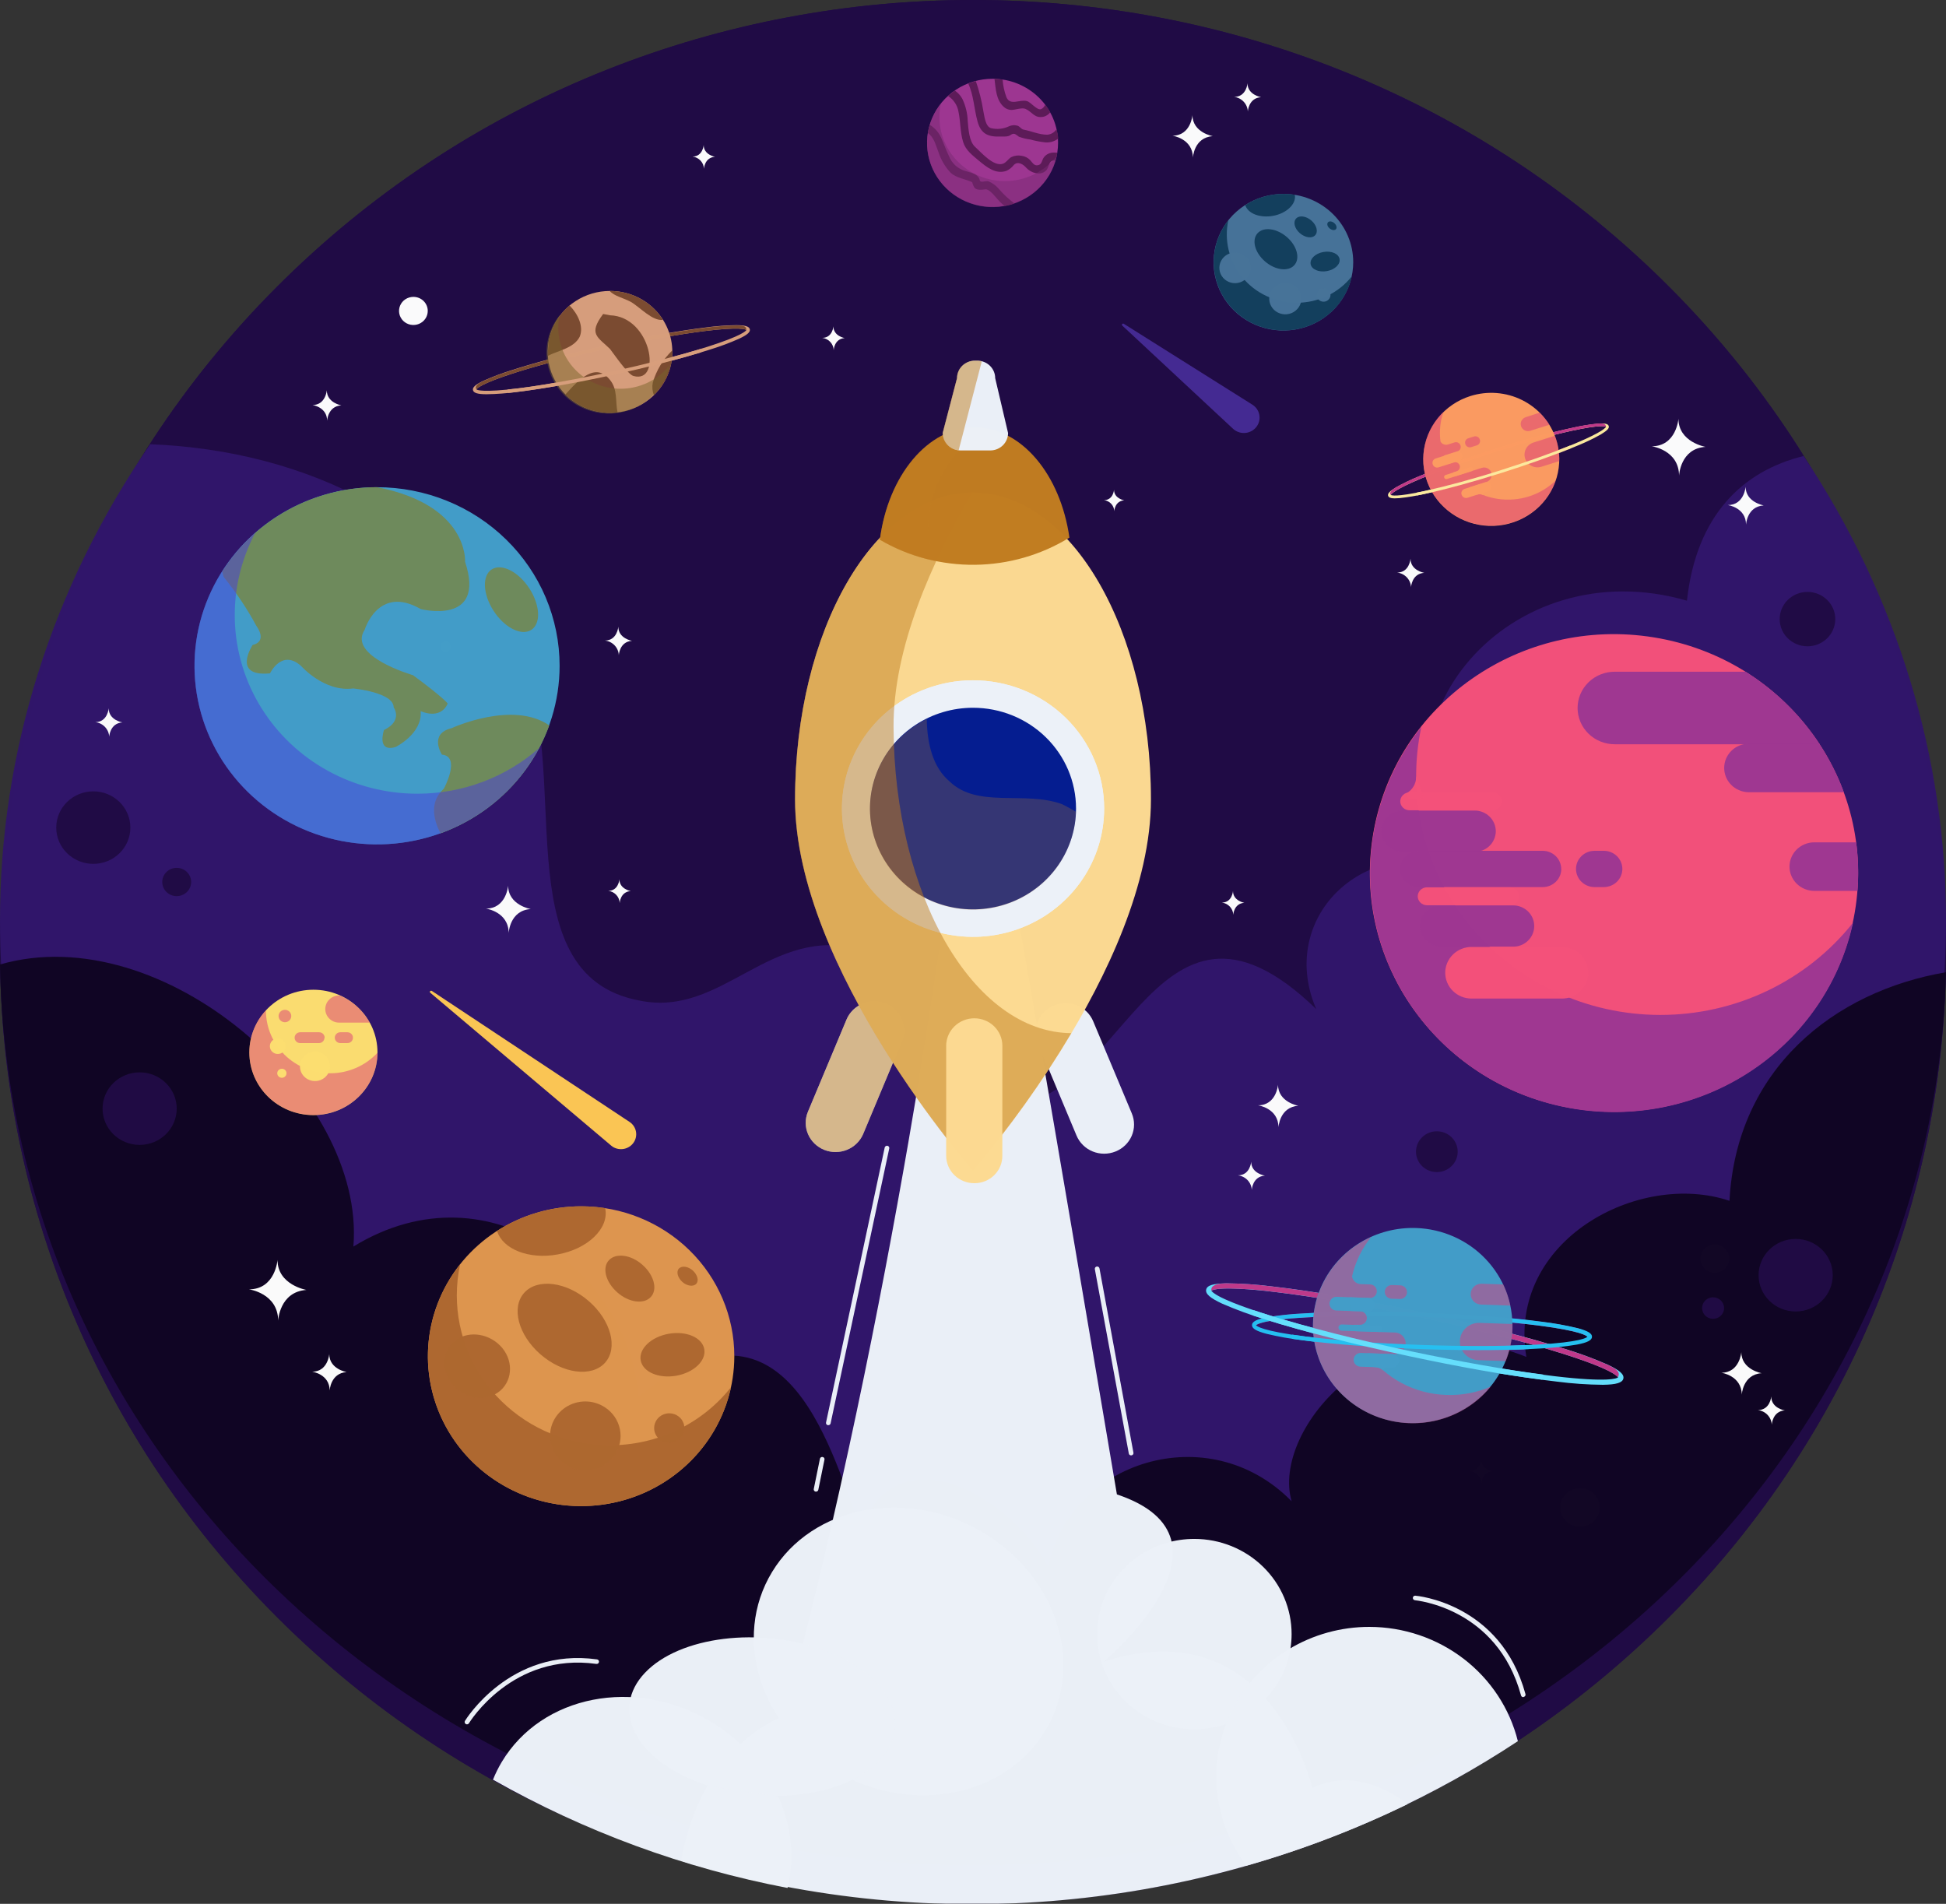 <svg width="600" height="587" viewBox="0 0 600 587" fill="none" xmlns="http://www.w3.org/2000/svg">
<rect x="0" y="0" width="600" height="587" fill="#333333" stroke="none"/>
<g clip-path="url(#clip0_11_271)">
<g opacity="0.99">
<g opacity="0.99">
<path opacity="0.99" d="M512.144 501.033C629.302 386.414 629.302 200.58 512.145 85.961C394.987 -28.658 205.038 -28.658 87.88 85.961C-29.277 200.58 -29.277 386.414 87.88 501.033C205.038 615.652 394.987 615.652 512.144 501.033Z" fill="#200B46"/>
<path opacity="0.99" d="M512.144 501.033C629.302 386.414 629.302 200.58 512.145 85.961C394.987 -28.658 205.038 -28.658 87.88 85.961C-29.277 200.58 -29.277 386.414 87.88 501.033C205.038 615.652 394.987 615.652 512.144 501.033Z" fill="#200B46"/>
<path opacity="0.99" d="M346.481 99.822L386.135 124.767C386.67 125.104 387.133 125.541 387.496 126.053C387.859 126.564 388.115 127.141 388.251 127.749C388.386 128.358 388.398 128.987 388.284 129.6C388.171 130.213 387.936 130.798 387.592 131.322C387.248 131.846 386.801 132.298 386.278 132.653C385.755 133.009 385.166 133.259 384.544 133.392C383.922 133.524 383.279 133.535 382.653 133.425C382.026 133.314 381.428 133.084 380.892 132.747C380.635 132.58 380.391 132.393 380.164 132.188L346.024 100.381C345.99 100.349 345.962 100.31 345.943 100.266C345.925 100.223 345.915 100.177 345.915 100.13C345.915 100.083 345.925 100.036 345.943 99.993C345.962 99.95 345.99 99.911 346.024 99.878C346.082 99.818 346.159 99.779 346.242 99.769C346.326 99.758 346.411 99.777 346.481 99.822Z" fill="#462A93"/>
<path opacity="0.99" d="M0 284.126C0 436.296 134.286 559.607 300 559.607C465.714 559.607 599.999 436.296 599.999 284.126C600.083 233.481 584.894 183.803 556.114 140.6C537.228 145.218 522.985 158.966 520.128 185.202C465.842 169.46 420.128 221.933 448.7 266.534C417.271 258.664 394.414 284.9 405.843 311.136C354.414 261.287 345.843 347.867 305.843 339.996C285.843 334.749 285.843 300.642 265.843 292.771C237.271 284.9 222.986 313.76 197.271 308.512C154.414 300.642 177.271 235.051 160.129 203.567C140.286 161.038 94.886 138.856 46.315 136.967C15.964 180.983 -0.101 232.028 0 284.126Z" fill="#30156B"/>
<path opacity="0.99" d="M100.762 120.323C100.762 120.323 100.419 124.879 96.348 124.879C96.348 124.879 100.833 125.48 100.862 129.715C100.862 129.715 101.047 125.257 105.233 124.977C105.233 124.977 100.762 124.208 100.762 120.323Z" fill="white"/>
<path opacity="0.99" d="M256.961 100.619C256.961 100.619 256.704 104.169 253.519 104.169C254.469 104.284 255.347 104.728 255.993 105.419C256.64 106.111 257.013 107.005 257.047 107.942C257.047 107.942 257.19 104.462 260.446 104.239C260.446 104.239 256.961 103.638 256.961 100.619Z" fill="white"/>
<path opacity="0.99" d="M216.965 44.72C216.965 44.72 216.708 48.269 213.522 48.269C214.473 48.385 215.35 48.828 215.997 49.52C216.644 50.211 217.017 51.106 217.051 52.042C217.051 52.042 217.194 48.563 220.45 48.339C220.45 48.339 216.965 47.738 216.965 44.72Z" fill="white"/>
<path opacity="0.99" d="M456.671 449.99C456.671 449.99 456.414 453.54 453.243 453.54C454.191 453.659 455.065 454.104 455.708 454.795C456.352 455.486 456.724 456.379 456.757 457.313C456.757 457.313 456.899 453.834 460.156 453.61C460.156 453.61 456.671 453.009 456.671 449.99Z" fill="white"/>
<path opacity="0.99" d="M380.164 274.732C380.164 274.732 379.907 278.281 376.736 278.281C377.682 278.397 378.556 278.839 379.2 279.528C379.844 280.217 380.216 281.108 380.25 282.041C380.25 282.041 380.392 278.575 383.649 278.351C383.649 278.351 380.164 277.75 380.164 274.732Z" fill="white"/>
<path opacity="0.99" d="M190.982 271.112C190.982 271.112 190.725 274.662 187.553 274.662C188.502 274.781 189.376 275.225 190.019 275.917C190.663 276.608 191.034 277.501 191.067 278.435C191.067 278.435 191.21 274.955 194.467 274.732C194.467 274.732 190.982 274.131 190.982 271.112Z" fill="white"/>
<path opacity="0.99" d="M156.671 273.041C156.671 273.041 156.156 280.14 149.814 280.14C149.814 280.14 156.785 281.062 156.842 287.672C156.842 287.672 157.128 280.685 163.641 280.28C163.641 280.28 156.671 279.078 156.671 273.041Z" fill="white"/>
<path opacity="0.99" d="M131.888 95.854C131.89 96.711 131.633 97.55 131.148 98.264C130.663 98.978 129.973 99.536 129.164 99.866C128.355 100.196 127.464 100.284 126.604 100.118C125.744 99.953 124.954 99.541 124.333 98.936C123.713 98.331 123.289 97.559 123.117 96.718C122.945 95.877 123.032 95.005 123.367 94.213C123.702 93.421 124.269 92.743 124.998 92.266C125.726 91.79 126.583 91.535 127.459 91.535C128.04 91.534 128.616 91.644 129.153 91.86C129.69 92.076 130.178 92.394 130.59 92.795C131.001 93.196 131.327 93.673 131.55 94.198C131.773 94.723 131.888 95.285 131.888 95.854V95.854Z" fill="white"/>
<path opacity="0.99" d="M487.154 470.729C490.506 470.729 493.224 468.07 493.224 464.79C493.224 461.51 490.506 458.85 487.154 458.85C483.801 458.85 481.083 461.51 481.083 464.79C481.083 468.07 483.801 470.729 487.154 470.729Z" fill="white"/>
<path opacity="0.99" d="M533.149 388.054C533.152 388.911 532.895 389.75 532.41 390.464C531.925 391.179 531.235 391.736 530.426 392.066C529.617 392.396 528.726 392.484 527.866 392.318C527.006 392.153 526.216 391.741 525.595 391.136C524.974 390.531 524.551 389.759 524.379 388.918C524.207 388.077 524.294 387.206 524.629 386.413C524.963 385.621 525.531 384.943 526.26 384.467C526.988 383.99 527.845 383.736 528.721 383.736C529.893 383.736 531.017 384.19 531.847 385C532.677 385.809 533.146 386.907 533.149 388.054V388.054Z" fill="white"/>
<path opacity="0.99" d="M299.993 575C463.282 575 596.1 452.405 600 299.761C565.37 305.656 535.37 329.675 533.241 370.236C505.412 360.838 464.668 382.32 470.611 418.356C426.096 400.445 391.809 440.71 398.238 462.864C372.523 436.683 329.665 450.78 323.236 483.003C312.536 462.864 278.249 440.71 265.392 470.92C256.82 450.78 243.963 392.389 196.819 430.641C194.676 394.39 151.818 358.139 108.959 384.333C112.788 337.61 50.087 282.885 -0 297.372C2.5 451.102 135.832 575 299.993 575Z" fill="#100523"/>
<path opacity="0.99" d="M133.059 305.463L194.224 345.99C195.21 346.69 195.879 347.738 196.09 348.912C196.301 350.086 196.038 351.294 195.356 352.282C194.675 353.27 193.627 353.96 192.435 354.207C191.244 354.454 190 354.238 188.968 353.606C188.812 353.51 188.664 353.403 188.525 353.284L132.63 306.049C132.574 305.989 132.541 305.911 132.538 305.829C132.535 305.747 132.561 305.667 132.612 305.602C132.663 305.537 132.735 305.492 132.817 305.474C132.899 305.456 132.984 305.467 133.059 305.504V305.463Z" fill="#FFCA55"/>
<path opacity="0.99" d="M417.232 80.844C417.232 85.01 415.969 89.083 413.603 92.546C411.237 96.01 407.874 98.709 403.94 100.303C400.006 101.896 395.677 102.313 391.5 101.499C387.324 100.685 383.489 98.678 380.479 95.731C377.469 92.785 375.42 89.031 374.591 84.945C373.762 80.858 374.19 76.624 375.821 72.775C377.453 68.927 380.214 65.639 383.756 63.327C387.298 61.014 391.461 59.782 395.72 59.784C398.546 59.784 401.344 60.329 403.955 61.388C406.566 62.446 408.938 63.998 410.936 65.954C412.934 67.909 414.518 70.231 415.598 72.786C416.679 75.341 417.234 78.08 417.232 80.844V80.844Z" fill="#487499"/>
<path opacity="0.99" d="M399.776 93.352C396.573 93.348 393.412 92.645 390.521 91.296C387.631 89.946 385.084 87.984 383.066 85.55C381.048 83.117 379.61 80.275 378.856 77.229C378.102 74.184 378.051 71.013 378.707 67.946C376.731 70.45 375.357 73.357 374.687 76.452C374.017 79.546 374.068 82.749 374.837 85.822C375.605 88.894 377.071 91.758 379.126 94.2C381.181 96.642 383.772 98.6 386.707 99.929C389.641 101.257 392.844 101.922 396.077 101.873C399.31 101.824 402.49 101.064 405.382 99.648C408.273 98.232 410.801 96.197 412.778 93.694C414.756 91.192 416.131 88.285 416.803 85.191C414.795 87.738 412.215 89.799 409.263 91.214C406.31 92.63 403.064 93.361 399.776 93.352Z" fill="#123E5E"/>
<path opacity="0.99" d="M399.062 81.767C397.191 83.835 393.134 83.304 390.006 80.579C386.877 77.854 385.863 73.983 387.734 71.915C389.606 69.846 393.662 70.391 396.791 73.103C399.919 75.814 400.933 79.713 399.062 81.767Z" fill="#123E5E"/>
<path opacity="0.99" d="M400.433 94.722C399.897 95.525 399.128 96.154 398.226 96.529C397.324 96.905 396.328 97.011 395.364 96.832C394.4 96.654 393.512 96.2 392.813 95.528C392.113 94.856 391.632 93.996 391.432 93.057C391.232 92.117 391.322 91.141 391.689 90.251C392.056 89.362 392.685 88.599 393.496 88.059C394.306 87.519 395.263 87.227 396.243 87.218C397.224 87.21 398.185 87.487 399.005 88.014C399.55 88.361 400.019 88.811 400.386 89.337C400.753 89.863 401.01 90.454 401.143 91.077C401.276 91.701 401.281 92.343 401.16 92.969C401.038 93.594 400.791 94.19 400.433 94.722V94.722Z" fill="#487499"/>
<path opacity="0.99" d="M409.79 92.192C409.535 92.521 409.187 92.769 408.788 92.904C408.39 93.039 407.959 93.055 407.551 92.95C407.144 92.845 406.777 92.624 406.498 92.315C406.218 92.006 406.039 91.623 405.983 91.214C405.927 90.805 405.996 90.389 406.182 90.019C406.367 89.648 406.661 89.34 407.026 89.134C407.391 88.927 407.811 88.831 408.232 88.858C408.652 88.885 409.055 89.034 409.39 89.285C409.612 89.45 409.798 89.656 409.939 89.892C410.079 90.127 410.17 90.387 410.207 90.657C410.245 90.928 410.227 91.202 410.155 91.466C410.083 91.729 409.959 91.976 409.79 92.192V92.192Z" fill="#487499"/>
<path opacity="0.99" d="M384.692 85.358C384.119 86.131 383.321 86.716 382.402 87.035C381.483 87.355 380.487 87.395 379.544 87.15C378.601 86.906 377.757 86.387 377.121 85.663C376.485 84.939 376.089 84.044 375.984 83.096C375.878 82.147 376.069 81.189 376.531 80.349C376.993 79.508 377.704 78.824 378.571 78.387C379.438 77.95 380.42 77.78 381.387 77.899C382.355 78.018 383.263 78.422 383.992 79.056C384.938 79.801 385.544 80.884 385.675 82.065C385.806 83.247 385.453 84.431 384.692 85.358Z" fill="#487499"/>
<path opacity="0.99" d="M413.018 79.838C413.318 81.46 411.589 83.136 409.118 83.584C406.647 84.031 404.404 83.067 404.104 81.445C403.804 79.825 405.533 78.147 408.004 77.7C410.475 77.253 412.704 78.203 413.018 79.838Z" fill="#123E5E"/>
<path opacity="0.99" d="M383.949 63.236C384.721 65.808 388.42 67.289 392.52 66.548C396.619 65.808 399.748 62.901 399.219 60.12C399.219 60.12 399.219 60.12 399.219 60.036C398.104 59.867 396.977 59.783 395.848 59.785C391.621 59.761 387.481 60.962 383.949 63.236V63.236Z" fill="#123E5E"/>
<path opacity="0.99" d="M405.518 72.516C404.533 73.592 402.433 73.312 400.79 71.901C399.148 70.489 398.633 68.463 399.619 67.387C400.605 66.311 402.704 66.59 404.333 68.002C405.961 69.413 406.49 71.439 405.518 72.516Z" fill="#123E5E"/>
<path opacity="0.99" d="M411.889 70.671C411.489 71.118 410.618 70.992 409.932 70.405C409.247 69.818 409.047 69.008 409.447 68.547C409.847 68.085 410.732 68.211 411.404 68.798C412.075 69.385 412.304 70.224 411.889 70.671Z" fill="#123E5E"/>
<path opacity="0.99" d="M226.407 418.142C226.407 427.283 223.636 436.219 218.445 443.819C213.254 451.419 205.875 457.343 197.243 460.84C188.61 464.338 179.111 465.252 169.948 463.468C160.784 461.683 152.367 457.28 145.761 450.816C139.155 444.351 134.657 436.115 132.836 427.149C131.015 418.184 131.953 408.891 135.53 400.446C139.108 392.002 145.165 384.785 152.935 379.709C160.705 374.632 169.839 371.924 179.183 371.927C191.709 371.931 203.72 376.801 212.576 385.468C221.432 394.135 226.407 405.887 226.407 418.142V418.142Z" fill="#E29750"/>
<path opacity="0.99" d="M188.082 445.602C175.554 445.602 163.539 440.733 154.68 432.066C145.821 423.399 140.844 411.644 140.844 399.387C140.846 396.171 141.186 392.963 141.858 389.815C137.503 395.304 134.469 401.684 132.982 408.479C131.495 415.274 131.594 422.31 133.27 429.062C134.947 435.815 138.159 442.111 142.667 447.481C147.174 452.852 152.862 457.159 159.306 460.081C165.75 463.004 172.785 464.467 179.887 464.362C186.99 464.257 193.976 462.587 200.327 459.475C206.678 456.363 212.23 451.89 216.57 446.389C220.91 440.888 223.925 434.5 225.393 427.701C220.985 433.275 215.331 437.788 208.863 440.891C202.395 443.994 195.286 445.606 188.082 445.602V445.602Z" fill="#AF692F"/>
<path opacity="0.99" d="M186.525 420.182C182.411 424.71 173.512 423.55 166.641 417.569C159.77 411.588 157.542 403.091 161.656 398.563C165.77 394.035 174.683 395.195 181.54 401.162C188.396 407.13 190.639 415.654 186.525 420.182Z" fill="#AF692F"/>
<path opacity="0.99" d="M189.525 448.593C188.338 450.35 186.646 451.723 184.661 452.538C182.676 453.353 180.488 453.573 178.375 453.171C176.262 452.768 174.319 451.761 172.792 450.276C171.265 448.792 170.223 446.897 169.798 444.833C169.373 442.769 169.584 440.627 170.404 438.68C171.224 436.733 172.617 435.068 174.405 433.896C176.194 432.724 178.297 432.098 180.45 432.097C182.603 432.096 184.707 432.721 186.496 433.891C187.683 434.661 188.703 435.652 189.498 436.808C190.293 437.964 190.846 439.262 191.128 440.628C191.409 441.993 191.412 443.4 191.137 444.767C190.862 446.133 190.314 447.434 189.525 448.593Z" fill="#AF692F"/>
<path opacity="0.99" d="M210.066 443.045C209.51 443.766 208.749 444.309 207.877 444.605C207.006 444.902 206.064 444.938 205.171 444.711C204.279 444.483 203.475 444 202.863 443.325C202.251 442.65 201.858 441.812 201.733 440.918C201.609 440.023 201.759 439.113 202.164 438.302C202.569 437.491 203.211 436.816 204.009 436.363C204.807 435.909 205.724 435.698 206.645 435.756C207.565 435.814 208.448 436.137 209.18 436.686C210.158 437.415 210.801 438.494 210.967 439.687C211.133 440.879 210.809 442.087 210.066 443.045V443.045Z" fill="#AF692F"/>
<path opacity="0.99" d="M154.971 428.064C151.471 431.907 145.1 431.977 140.758 428.19C136.415 424.403 135.716 418.226 139.215 414.369C142.715 410.512 149.086 410.456 153.5 414.229C157.913 418.002 158.471 424.207 154.971 428.064Z" fill="#AF692F"/>
<path opacity="0.99" d="M217.136 415.92C217.808 419.483 213.98 423.173 208.566 424.151C203.152 425.129 198.238 423.033 197.553 419.469C196.867 415.906 200.709 412.216 206.123 411.238C211.537 410.26 216.465 412.356 217.136 415.92Z" fill="#AF692F"/>
<path opacity="0.99" d="M153.257 379.501C154.957 385.161 163.07 388.389 171.941 386.768C181.211 385.091 187.782 378.775 186.625 372.654C186.633 372.603 186.633 372.551 186.625 372.5C175.015 370.689 163.132 373.181 153.3 379.487L153.257 379.501Z" fill="#AF692F"/>
<path opacity="0.99" d="M200.681 399.863C198.538 402.224 193.896 401.624 190.325 398.465C186.754 395.307 185.582 390.919 187.725 388.571C189.868 386.223 194.51 386.81 198.081 389.968C201.652 393.127 202.824 397.515 200.681 399.863Z" fill="#AF692F"/>
<path opacity="0.99" d="M214.679 395.81C213.794 396.788 211.823 396.537 210.394 395.251C208.966 393.965 208.423 392.12 209.309 391.142C210.194 390.164 212.165 390.429 213.594 391.715C215.022 393.001 215.565 394.832 214.679 395.81Z" fill="#AF692F"/>
<path opacity="0.99" d="M463.199 145.73C454.214 148.525 445.658 150.914 439.087 152.312C436.582 152.886 434.045 153.311 431.488 153.584C429.259 153.765 428.202 153.584 427.988 152.871C427.774 152.158 428.474 151.473 430.402 150.272C432.638 149.031 434.946 147.92 437.316 146.946C443.472 144.318 451.814 141.356 460.799 138.463C469.784 135.57 478.34 133.292 484.911 131.895C487.411 131.325 489.944 130.905 492.496 130.637C494.739 130.441 495.781 130.637 496.01 131.35C496.239 132.062 495.524 132.747 493.596 133.935C491.364 135.187 489.055 136.302 486.682 137.275C480.526 139.86 472.184 142.879 463.199 145.73ZM428.831 152.605C429.016 152.731 430.445 153.318 439.387 151.362C445.858 149.964 454.214 147.658 462.927 144.905C471.641 142.152 479.783 139.217 485.868 136.646C494.296 133.097 495.081 131.797 495.167 131.587C494.981 131.461 493.553 130.875 484.597 132.817C478.14 134.215 469.784 136.534 461.07 139.287C452.357 142.04 444.215 144.975 438.13 147.547C429.659 151.096 428.902 152.382 428.831 152.605Z" fill="#FFED9F"/>
<path opacity="0.99" d="M428.831 152.591C428.831 152.452 429.216 151.949 431.102 150.873C433.368 149.616 435.716 148.505 438.13 147.547C444.215 144.975 452.414 142.04 461.07 139.287C469.727 136.534 478.14 134.228 484.597 132.817C493.41 130.902 494.924 131.42 495.153 131.587C495.081 130.833 494.767 130.469 492.782 130.595H492.496C489.944 130.863 487.411 131.283 484.911 131.853C478.34 133.25 469.784 135.598 460.799 138.449C451.814 141.3 443.472 144.304 437.316 146.932C434.946 147.906 432.638 149.017 430.402 150.258L430.216 150.369C428.474 151.459 428.416 152.158 428.831 152.591Z" fill="#C3378A"/>
<path opacity="0.99" d="M483.211 137.736C477.498 140.028 470.427 142.53 462.927 144.905C454.971 147.421 447.315 149.559 441.115 150.984L441.387 151.809C447.6 150.411 455.228 148.245 463.199 145.73C470.712 143.34 477.769 140.853 483.483 138.561L483.211 137.736Z" fill="#AF2C61"/>
<path opacity="0.99" d="M479.754 135.347C481.025 139.208 481.097 143.351 479.961 147.252C478.825 151.153 476.533 154.638 473.373 157.265C470.214 159.891 466.33 161.543 462.211 162.011C458.093 162.478 453.925 161.741 450.234 159.892C446.544 158.043 443.497 155.165 441.478 151.622C439.459 148.079 438.559 144.03 438.892 139.987C439.224 135.943 440.775 132.087 443.347 128.906C445.919 125.724 449.397 123.36 453.342 122.112C455.965 121.283 458.729 120.967 461.476 121.184C464.223 121.4 466.899 122.144 469.352 123.373C471.805 124.602 473.987 126.292 475.772 128.347C477.556 130.401 478.91 132.78 479.754 135.347V135.347Z" fill="#FF9C62"/>
<g style="mix-blend-mode:multiply" opacity="0.5">
<path d="M471.455 153.039C468.356 154.025 465.065 154.293 461.842 153.82C458.619 153.347 455.552 152.146 452.886 150.314L458.314 148.595C458.903 148.409 459.392 148.003 459.675 147.464C459.958 146.925 460.01 146.299 459.821 145.723C459.631 145.146 459.215 144.667 458.665 144.391C458.114 144.114 457.474 144.063 456.885 144.248L448.929 146.764C448.61 146.411 448.309 146.043 448.029 145.66L449.072 145.338C449.45 145.22 449.766 144.959 449.948 144.613C450.13 144.267 450.164 143.864 450.043 143.494C449.922 143.123 449.655 142.815 449.301 142.637C448.948 142.458 448.536 142.425 448.157 142.544L446.429 143.089C445.966 142.237 445.565 141.354 445.229 140.447L449.357 139.148C449.545 139.094 449.719 139.004 449.869 138.882C450.019 138.76 450.142 138.609 450.23 138.439C450.319 138.269 450.371 138.082 450.382 137.892C450.394 137.701 450.366 137.51 450.3 137.331C450.245 137.149 450.153 136.98 450.029 136.835C449.906 136.689 449.753 136.569 449.581 136.483C449.409 136.397 449.22 136.346 449.027 136.333C448.834 136.32 448.64 136.346 448.457 136.409L444.415 137.68L446.415 137.051C445.985 137.175 445.526 137.151 445.113 136.983C444.699 136.815 444.357 136.514 444.144 136.129C443.734 133.055 444.041 129.93 445.043 126.99C442.794 129.167 441.077 131.814 440.022 134.732C438.966 137.651 438.6 140.765 438.95 143.842C439.299 146.918 440.356 149.878 442.041 152.498C443.726 155.118 445.995 157.332 448.679 158.972C451.362 160.613 454.39 161.638 457.536 161.97C460.682 162.303 463.864 161.935 466.844 160.894C469.824 159.852 472.525 158.165 474.743 155.957C476.961 153.75 478.641 151.08 479.654 148.147C477.345 150.377 474.538 152.051 471.455 153.039V153.039Z" fill="#DE3C7A"/>
</g>
<path opacity="0.99" d="M450.843 140.28C450.907 140.458 450.933 140.648 450.92 140.837C450.907 141.026 450.855 141.21 450.766 141.379C450.678 141.547 450.556 141.697 450.407 141.818C450.258 141.939 450.086 142.029 449.9 142.082L443.6 144.081C443.417 144.146 443.222 144.173 443.027 144.162C442.832 144.15 442.642 144.099 442.468 144.013C442.294 143.926 442.14 143.806 442.015 143.659C441.891 143.512 441.798 143.342 441.743 143.159C441.677 142.978 441.65 142.786 441.663 142.595C441.676 142.404 441.729 142.217 441.818 142.047C441.908 141.876 442.033 141.726 442.185 141.604C442.336 141.483 442.512 141.394 442.701 141.342L449 139.343C449.184 139.281 449.378 139.256 449.572 139.27C449.766 139.283 449.955 139.336 450.128 139.423C450.3 139.511 450.452 139.632 450.575 139.779C450.698 139.927 450.789 140.097 450.843 140.28V140.28Z" fill="#FF9C62"/>
<g style="mix-blend-mode:multiply" opacity="0.5">
<path d="M470.241 141.384C470.403 141.873 470.662 142.326 471.003 142.717C471.344 143.109 471.761 143.43 472.229 143.664C472.697 143.898 473.208 144.039 473.732 144.079C474.256 144.119 474.783 144.058 475.283 143.899L480.768 142.166C480.823 139.853 480.481 137.548 479.754 135.346C479.64 135.011 479.526 134.69 479.397 134.354L472.812 136.437C471.801 136.76 470.962 137.462 470.48 138.39C469.998 139.317 469.912 140.394 470.241 141.384V141.384Z" fill="#DE3C7A"/>
</g>
<g style="mix-blend-mode:multiply" opacity="0.5">
<path d="M474.698 127.227L470.412 128.625C469.844 128.81 469.374 129.208 469.106 129.733C468.838 130.257 468.794 130.864 468.984 131.42C469.173 131.975 469.581 132.435 470.116 132.697C470.652 132.959 471.272 133.002 471.841 132.817L477.74 130.958C476.88 129.601 475.859 128.349 474.698 127.227V127.227Z" fill="#DE3C7A"/>
</g>
<path opacity="0.99" d="M459.728 149.657C459.792 149.835 459.818 150.025 459.805 150.214C459.792 150.403 459.74 150.587 459.651 150.756C459.563 150.925 459.441 151.074 459.292 151.195C459.143 151.316 458.971 151.406 458.785 151.46L452.514 153.458C452.331 153.523 452.135 153.55 451.941 153.539C451.746 153.527 451.556 153.476 451.382 153.39C451.208 153.303 451.053 153.183 450.929 153.036C450.804 152.889 450.712 152.719 450.657 152.536V152.536C450.591 152.355 450.563 152.163 450.576 151.972C450.589 151.781 450.642 151.594 450.732 151.424C450.822 151.253 450.946 151.103 451.098 150.982C451.25 150.86 451.426 150.771 451.614 150.719L457.914 148.72C458.097 148.658 458.292 148.633 458.486 148.647C458.68 148.66 458.869 148.713 459.041 148.8C459.214 148.888 459.366 149.009 459.489 149.156C459.612 149.304 459.703 149.474 459.756 149.657H459.728Z" fill="#FF9C62"/>
<g style="mix-blend-mode:multiply" opacity="0.5">
<path d="M456.257 135.514C456.323 135.695 456.35 135.886 456.337 136.078C456.324 136.269 456.271 136.456 456.182 136.626C456.092 136.796 455.967 136.947 455.815 137.068C455.664 137.189 455.488 137.279 455.299 137.331L453.642 137.848C453.46 137.911 453.266 137.936 453.073 137.924C452.88 137.911 452.691 137.86 452.519 137.773C452.347 137.687 452.194 137.568 452.07 137.422C451.947 137.276 451.855 137.107 451.8 136.926V136.926C451.733 136.746 451.705 136.555 451.717 136.365C451.729 136.174 451.781 135.988 451.869 135.818C451.958 135.647 452.081 135.497 452.231 135.375C452.381 135.253 452.555 135.162 452.743 135.109L454.4 134.592C454.583 134.527 454.778 134.499 454.973 134.511C455.168 134.523 455.358 134.574 455.532 134.66C455.706 134.746 455.86 134.867 455.985 135.014C456.109 135.161 456.202 135.331 456.257 135.514Z" fill="#DE3C7A"/>
</g>
<path opacity="0.99" d="M454.114 144.472C454.14 144.553 454.15 144.638 454.143 144.722C454.136 144.807 454.112 144.889 454.072 144.965C454.032 145.04 453.978 145.107 453.911 145.161C453.845 145.216 453.768 145.257 453.685 145.283L446.129 147.686C445.96 147.736 445.779 147.72 445.622 147.642C445.465 147.563 445.345 147.429 445.286 147.267V147.267C445.232 147.102 445.247 146.923 445.327 146.768C445.407 146.614 445.546 146.497 445.715 146.443L453.271 144.039C453.441 143.99 453.625 144.008 453.782 144.089C453.939 144.17 454.058 144.307 454.114 144.472V144.472Z" fill="#FF9C62"/>
<path opacity="0.99" d="M457.214 152.577C456.547 152.324 455.808 152.324 455.142 152.577L456.271 151.683L457.485 151.543L457.214 152.577Z" fill="#FF9C62"/>
<path opacity="0.99" d="M462.927 144.905C454.214 147.7 445.786 149.95 439.387 151.362C438.387 151.585 437.473 151.767 436.644 151.935L436.915 152.759L439.087 152.312C445.657 150.915 454.214 148.567 463.199 145.73C471.112 143.214 478.511 140.587 484.368 138.197L484.097 137.373C478.226 139.763 470.812 142.404 462.927 144.905Z" fill="#FFED9F"/>
<path opacity="0.99" d="M434.687 418.184C417.689 414.55 401.833 410.512 390.091 406.808C385.569 405.441 381.133 403.813 376.807 401.931C373.079 400.198 371.608 398.912 371.893 397.599C372.179 396.285 374.079 395.726 378.207 395.67C382.937 395.719 387.659 396.045 392.348 396.649C404.633 398.046 420.746 400.841 437.744 404.46C454.742 408.08 470.598 412.119 482.34 415.836C486.86 417.199 491.291 418.828 495.61 420.713C499.338 422.446 500.81 423.732 500.524 425.031C500.238 426.331 498.353 426.904 494.224 426.96C489.49 426.919 484.762 426.592 480.069 425.982C467.798 424.57 451.671 421.803 434.687 418.184ZM373.507 397.948C373.679 398.326 375.379 400.547 391.477 405.564C403.09 409.184 418.617 413.111 435.03 416.633C451.443 420.154 467.227 422.865 479.312 424.305C496.067 426.289 498.567 424.948 498.881 424.682C498.71 424.319 497.01 422.083 480.926 417.08C469.298 413.446 453.785 409.519 437.358 406.012C420.931 402.504 405.162 399.779 393.077 398.339C376.321 396.341 373.822 397.683 373.507 397.948Z" fill="#66E2FF"/>
<path opacity="0.99" d="M373.522 397.934C373.736 397.767 374.722 397.263 378.764 397.263C383.544 397.326 388.315 397.685 393.048 398.339C405.162 399.737 420.889 402.532 437.33 406.012C453.771 409.491 469.27 413.446 480.897 417.08C496.71 421.999 498.61 424.249 498.838 424.668C499.438 423.382 499.281 422.516 495.981 420.923L495.524 420.713C491.205 418.828 486.774 417.199 482.254 415.836C470.484 412.119 454.643 408.08 437.658 404.46C420.674 400.841 404.547 398.06 392.263 396.649C387.573 396.045 382.851 395.719 378.121 395.67H377.736C374.022 395.796 373.279 396.872 373.522 397.934Z" fill="#C3378A"/>
<path opacity="0.99" d="M387.277 408.597C387.42 408.443 388.12 407.912 391.291 407.339C395.071 406.717 398.888 406.334 402.719 406.193C412.418 405.634 425.159 405.592 438.572 406.053C451.986 406.515 464.699 407.451 474.283 408.681C487.396 410.358 489.225 411.839 489.453 412.147C489.739 411.057 489.453 410.4 486.682 409.603L486.282 409.505C482.622 408.625 478.911 407.963 475.169 407.521C465.399 406.249 452.4 405.271 438.544 404.796C424.688 404.321 411.661 404.377 401.833 404.977C398.063 405.143 394.308 405.544 390.591 406.179H390.291C387.363 406.822 386.935 407.758 387.277 408.597Z" fill="#C3378A"/>
<path opacity="0.99" d="M469.855 414.746C460.813 415.109 449.771 415.081 438.215 414.746C425.959 414.327 414.303 413.516 405.047 412.44V413.712C414.332 414.774 425.945 415.584 438.23 416.018C449.814 416.423 460.828 416.437 469.87 416.088L469.855 414.746Z" fill="#AF2C61"/>
<path opacity="0.99" d="M438.23 415.948C424.388 415.459 411.375 414.55 401.605 413.223C397.863 412.778 394.152 412.116 390.491 411.238C387.32 410.4 385.978 409.589 386.021 408.527C386.063 407.465 387.449 406.752 390.677 406.151C394.394 405.516 398.149 405.115 401.919 404.95C411.747 404.349 424.774 404.279 438.63 404.768C452.486 405.257 465.484 406.165 475.255 407.493C478.997 407.935 482.708 408.598 486.368 409.477C489.554 410.316 490.896 411.113 490.853 412.175C490.811 413.237 489.425 413.949 486.197 414.564C482.478 415.186 478.723 415.587 474.955 415.766C465.07 416.367 452.014 416.423 438.23 415.948ZM387.263 408.597C387.463 408.863 389.12 410.372 402.462 412.077C412.104 413.293 424.803 414.229 438.173 414.69C451.543 415.151 464.327 415.123 474.041 414.564C487.468 413.796 489.225 412.398 489.439 412.147C489.239 411.881 487.597 410.372 474.255 408.667C464.613 407.437 451.914 406.515 438.544 406.04C425.174 405.565 412.389 405.62 402.69 406.179C389.249 406.934 387.478 408.332 387.263 408.597Z" fill="#25C3F4"/>
<path opacity="0.99" d="M466.298 409.771C466.08 415.717 464.064 421.467 460.506 426.293C456.947 431.118 452.006 434.804 446.307 436.882C440.608 438.961 434.407 439.339 428.488 437.97C422.569 436.601 417.198 433.546 413.054 429.191C408.91 424.835 406.179 419.376 405.206 413.502C404.233 407.628 405.062 401.604 407.589 396.191C410.115 390.779 414.225 386.22 419.4 383.093C424.574 379.965 430.58 378.409 436.658 378.621C440.695 378.761 444.665 379.679 448.339 381.321C452.014 382.962 455.322 385.296 458.074 388.189C460.827 391.081 462.97 394.476 464.381 398.179C465.792 401.883 466.444 405.821 466.298 409.771Z" fill="#449ECC"/>
<g style="mix-blend-mode:multiply" opacity="0.5">
<path d="M445.8 430.076C441.04 429.913 436.383 428.669 432.199 426.442C428.014 424.216 424.416 421.068 421.688 417.247L430.045 417.541C430.922 417.525 431.759 417.181 432.385 416.579C433.01 415.977 433.376 415.164 433.407 414.306C433.439 413.449 433.132 412.612 432.552 411.968C431.972 411.325 431.161 410.923 430.288 410.847L418.032 410.428C417.789 409.771 417.574 409.128 417.374 408.457H418.974C419.274 408.5 419.58 408.48 419.872 408.399C420.164 408.318 420.435 408.177 420.667 407.987C420.9 407.796 421.089 407.56 421.222 407.293C421.355 407.027 421.429 406.736 421.439 406.439C421.449 406.142 421.395 405.847 421.28 405.572C421.166 405.298 420.994 405.05 420.774 404.844C420.555 404.639 420.295 404.482 420.009 404.382C419.723 404.282 419.42 404.242 419.117 404.265L416.432 404.181C416.244 402.791 416.149 401.39 416.146 399.988L422.517 400.212C423.046 400.172 423.542 399.943 423.909 399.567C424.276 399.192 424.489 398.698 424.507 398.178C424.525 397.659 424.346 397.152 424.005 396.754C423.664 396.355 423.185 396.094 422.66 396.02L416.446 395.81L419.517 395.922C418.865 395.881 418.248 395.623 417.767 395.191C417.286 394.758 416.971 394.178 416.874 393.546C417.869 389.1 419.892 384.936 422.788 381.374C418.565 383.27 414.835 386.078 411.879 389.586C408.923 393.094 406.818 397.211 405.721 401.629C404.625 406.047 404.565 410.651 405.547 415.094C406.529 419.538 408.528 423.706 411.392 427.286C414.256 430.867 417.912 433.765 422.085 435.765C426.259 437.765 430.841 438.815 435.488 438.834C440.135 438.854 444.726 437.844 448.917 435.879C453.107 433.914 456.789 431.047 459.685 427.491C455.325 429.396 450.571 430.281 445.8 430.076V430.076Z" fill="#DE3C7A"/>
</g>
<path opacity="0.99" d="M423.945 402.364C423.923 402.922 423.676 403.448 423.259 403.827C422.841 404.207 422.287 404.409 421.717 404.391L412.004 404.055C411.72 404.046 411.442 403.983 411.184 403.868C410.925 403.754 410.693 403.591 410.499 403.388C410.305 403.186 410.154 402.948 410.055 402.688C409.955 402.429 409.909 402.152 409.918 401.875V401.875C409.927 401.597 409.993 401.323 410.111 401.069C410.229 400.816 410.397 400.588 410.605 400.398C410.814 400.208 411.058 400.061 411.325 399.964C411.592 399.868 411.876 399.824 412.161 399.835L421.86 400.17C422.145 400.179 422.424 400.243 422.684 400.359C422.943 400.474 423.176 400.638 423.37 400.842C423.564 401.046 423.714 401.286 423.813 401.547C423.912 401.808 423.957 402.086 423.945 402.364V402.364Z" fill="#449ECC"/>
<g style="mix-blend-mode:multiply" opacity="0.5">
<path d="M450.114 413.418C450.088 414.177 450.214 414.933 450.488 415.643C450.761 416.354 451.175 417.004 451.706 417.557C452.237 418.111 452.874 418.556 453.582 418.867C454.289 419.178 455.053 419.35 455.828 419.372L464.27 419.651C465.536 416.498 466.241 413.156 466.356 409.771C466.356 409.254 466.356 408.737 466.356 408.22L456.214 407.87C455.44 407.84 454.668 407.96 453.943 408.223C453.217 408.487 452.551 408.887 451.984 409.403C451.418 409.919 450.96 410.539 450.64 411.228C450.319 411.917 450.14 412.661 450.114 413.418V413.418Z" fill="#DE3C7A"/>
</g>
<g style="mix-blend-mode:multiply" opacity="0.5">
<path d="M463.499 396.02L456.842 395.796C456.411 395.781 455.98 395.85 455.576 395.998C455.172 396.146 454.801 396.37 454.485 396.658C454.17 396.946 453.915 397.293 453.736 397.677C453.557 398.061 453.457 398.476 453.442 398.898C453.427 399.321 453.498 399.741 453.649 400.137C453.8 400.533 454.029 400.895 454.324 401.204C454.618 401.513 454.972 401.762 455.365 401.937C455.758 402.112 456.182 402.21 456.614 402.225L465.684 402.546C465.216 400.295 464.482 398.105 463.499 396.02Z" fill="#DE3C7A"/>
</g>
<path opacity="0.99" d="M431.373 419.665C431.351 420.224 431.104 420.751 430.687 421.133C430.27 421.515 429.716 421.721 429.145 421.705L419.431 421.37C419.148 421.359 418.87 421.294 418.612 421.178C418.355 421.062 418.123 420.897 417.931 420.693C417.738 420.489 417.589 420.251 417.491 419.99C417.393 419.73 417.349 419.453 417.36 419.176V419.176C417.383 418.618 417.629 418.09 418.046 417.708C418.463 417.326 419.017 417.121 419.589 417.136L429.302 417.485C429.872 417.507 430.409 417.748 430.797 418.157C431.185 418.566 431.392 419.108 431.373 419.665V419.665Z" fill="#449ECC"/>
<g style="mix-blend-mode:multiply" opacity="0.5">
<path d="M433.816 398.465C433.808 398.743 433.745 399.016 433.628 399.27C433.512 399.523 433.345 399.752 433.138 399.941C432.931 400.131 432.687 400.279 432.421 400.376C432.154 400.473 431.871 400.517 431.587 400.505L429.031 400.422C428.747 400.411 428.469 400.346 428.211 400.229C427.954 400.113 427.722 399.949 427.53 399.745C427.338 399.541 427.188 399.302 427.09 399.042C426.992 398.781 426.948 398.505 426.959 398.228V398.228C426.982 397.67 427.229 397.144 427.646 396.765C428.064 396.385 428.618 396.182 429.188 396.201L431.745 396.285C432.314 396.307 432.852 396.549 433.24 396.957C433.628 397.366 433.835 397.908 433.816 398.465Z" fill="#DE3C7A"/>
</g>
<path opacity="0.99" d="M426.288 409.757C426.284 409.883 426.255 410.007 426.202 410.122C426.149 410.237 426.073 410.34 425.978 410.426C425.884 410.512 425.773 410.578 425.652 410.622C425.531 410.665 425.402 410.685 425.274 410.679L413.632 410.274C413.503 410.27 413.376 410.242 413.259 410.19C413.142 410.138 413.036 410.063 412.948 409.971C412.86 409.879 412.792 409.77 412.748 409.652C412.703 409.534 412.683 409.408 412.689 409.282V409.282C412.7 409.028 412.813 408.79 413.003 408.617C413.193 408.444 413.444 408.352 413.703 408.359L425.345 408.765C425.604 408.776 425.848 408.886 426.025 409.072C426.201 409.257 426.296 409.503 426.288 409.757V409.757Z" fill="#449ECC"/>
<path opacity="0.99" d="M438.23 414.676C424.817 414.215 412.118 413.279 402.519 412.063C401.005 411.867 399.662 411.672 398.434 411.49V412.762L401.648 413.223C411.418 414.494 424.431 415.459 438.273 415.948C450.457 416.367 462.013 416.381 471.312 415.948V414.676C461.985 415.109 450.386 415.109 438.23 414.676Z" fill="#25C3F4"/>
<path opacity="0.99" d="M435.03 416.633C418.56 413.111 403.09 409.184 391.477 405.564C389.649 404.991 388.034 404.474 386.563 403.971L386.206 405.536C387.435 405.942 388.72 406.375 390.091 406.808C401.847 410.512 417.689 414.55 434.687 418.184C449.657 421.37 463.942 423.969 475.483 425.367L475.826 423.802C464.27 422.348 449.957 419.777 435.03 416.633Z" fill="#66E2FF"/>
<path opacity="0.99" d="M426.416 422.474C425.617 421.819 424.602 421.471 423.56 421.496L425.574 420.825L427.316 421.244L426.416 422.474Z" fill="#449ECC"/>
<path opacity="0.99" d="M96.634 343.809C107.544 343.809 116.389 335.156 116.389 324.482C116.389 313.808 107.544 305.155 96.634 305.155C85.723 305.155 76.878 313.808 76.878 324.482C76.878 335.156 85.723 343.809 96.634 343.809Z" fill="#FFE171"/>
<g style="mix-blend-mode:multiply" opacity="0.5">
<path d="M101.762 330.911C96.521 330.911 91.495 328.875 87.787 325.251C84.08 321.627 81.996 316.711 81.992 311.583V311.486C79.842 313.808 78.302 316.606 77.503 319.64C76.704 322.674 76.671 325.852 77.407 328.901C78.143 331.951 79.626 334.779 81.727 337.143C83.828 339.507 86.486 341.336 89.47 342.472C92.454 343.608 95.676 344.018 98.858 343.665C102.04 343.312 105.087 342.208 107.736 340.447C110.385 338.687 112.556 336.322 114.064 333.558C115.571 330.794 116.369 327.713 116.389 324.58C114.538 326.576 112.28 328.17 109.76 329.261C107.241 330.351 104.516 330.913 101.762 330.911V330.911Z" fill="#DE3C7A"/>
</g>
<g style="mix-blend-mode:multiply" opacity="0.5">
<path d="M100.048 319.94C100.048 320.381 99.868 320.804 99.55 321.116C99.231 321.428 98.799 321.603 98.348 321.603H92.548C92.324 321.605 92.101 321.564 91.894 321.481C91.686 321.398 91.496 321.276 91.337 321.121C91.178 320.967 91.051 320.783 90.965 320.58C90.879 320.377 90.834 320.16 90.834 319.94V319.94C90.834 319.496 91.015 319.069 91.336 318.755C91.658 318.44 92.094 318.263 92.548 318.263H98.405C98.629 318.263 98.852 318.307 99.059 318.391C99.266 318.476 99.454 318.6 99.612 318.755C99.77 318.911 99.895 319.096 99.98 319.3C100.064 319.503 100.107 319.721 100.105 319.94H100.048Z" fill="#DE3C7A"/>
</g>
<g style="mix-blend-mode:multiply" opacity="0.5">
<path d="M100.291 311.108C100.291 312.22 100.742 313.287 101.546 314.073C102.349 314.859 103.439 315.301 104.576 315.301H114.018C111.958 311.602 108.724 308.659 104.804 306.916H104.576C103.439 306.916 102.349 307.357 101.546 308.144C100.742 308.93 100.291 309.996 100.291 311.108V311.108Z" fill="#DE3C7A"/>
</g>
<g style="mix-blend-mode:multiply" opacity="0.5">
<path d="M108.832 319.94C108.832 320.16 108.788 320.377 108.702 320.58C108.615 320.783 108.489 320.967 108.33 321.121C108.17 321.276 107.981 321.398 107.773 321.481C107.565 321.564 107.343 321.605 107.118 321.603H104.933C104.708 321.605 104.486 321.564 104.278 321.481C104.07 321.398 103.881 321.276 103.722 321.121C103.562 320.967 103.436 320.783 103.349 320.58C103.263 320.377 103.219 320.16 103.219 319.94V319.94C103.219 319.496 103.399 319.069 103.721 318.755C104.042 318.44 104.478 318.263 104.933 318.263H107.118C107.573 318.263 108.009 318.44 108.33 318.755C108.652 319.069 108.832 319.496 108.832 319.94V319.94Z" fill="#DE3C7A"/>
</g>
<g style="mix-blend-mode:multiply" opacity="0.5">
<path d="M89.806 313.261C89.806 313.639 89.691 314.009 89.476 314.324C89.261 314.639 88.955 314.884 88.598 315.029C88.24 315.174 87.847 315.212 87.467 315.138C87.087 315.064 86.739 314.882 86.465 314.614C86.191 314.347 86.005 314.005 85.929 313.634C85.854 313.263 85.893 312.878 86.041 312.528C86.189 312.178 86.44 311.879 86.762 311.669C87.083 311.458 87.462 311.346 87.849 311.346C88.106 311.344 88.362 311.392 88.6 311.488C88.838 311.583 89.055 311.724 89.237 311.903C89.419 312.081 89.563 312.293 89.661 312.526C89.758 312.759 89.808 313.009 89.806 313.261V313.261Z" fill="#DE3C7A"/>
</g>
<path opacity="0.99" d="M101.762 328.773C101.762 329.671 101.489 330.549 100.979 331.296C100.469 332.043 99.744 332.625 98.896 332.969C98.047 333.312 97.114 333.402 96.213 333.227C95.313 333.052 94.486 332.619 93.837 331.984C93.187 331.349 92.745 330.54 92.566 329.659C92.387 328.778 92.479 327.864 92.83 327.034C93.182 326.205 93.777 325.495 94.54 324.996C95.303 324.497 96.201 324.231 97.119 324.231C98.35 324.231 99.531 324.709 100.402 325.561C101.273 326.413 101.762 327.568 101.762 328.773Z" fill="#FFE171"/>
<path opacity="0.99" d="M88.092 322.568C88.091 323.041 87.948 323.504 87.679 323.897C87.41 324.29 87.028 324.596 86.58 324.777C86.133 324.957 85.641 325.004 85.167 324.91C84.693 324.817 84.258 324.588 83.917 324.252C83.576 323.917 83.344 323.49 83.251 323.025C83.159 322.561 83.209 322.08 83.396 321.643C83.583 321.207 83.899 320.835 84.302 320.574C84.706 320.313 85.18 320.175 85.663 320.178C85.983 320.178 86.3 320.24 86.596 320.36C86.891 320.48 87.16 320.657 87.385 320.879C87.611 321.101 87.79 321.364 87.911 321.654C88.032 321.944 88.093 322.255 88.092 322.568Z" fill="#FFE171"/>
<path opacity="0.99" d="M88.334 330.911C88.334 331.187 88.251 331.457 88.094 331.687C87.937 331.917 87.714 332.096 87.453 332.202C87.192 332.308 86.904 332.335 86.627 332.281C86.35 332.227 86.096 332.094 85.896 331.899C85.696 331.703 85.56 331.454 85.505 331.183C85.45 330.912 85.478 330.631 85.586 330.376C85.694 330.121 85.877 329.902 86.112 329.749C86.347 329.595 86.624 329.513 86.906 329.513C87.285 329.513 87.648 329.66 87.916 329.922C88.184 330.185 88.334 330.54 88.334 330.911Z" fill="#FFE171"/>
<path opacity="0.99" d="M571.885 281.212C578.688 241.094 550.961 203.176 509.954 196.52C468.947 189.864 430.189 216.99 423.386 257.109C416.583 297.227 444.31 335.145 485.317 341.801C526.324 348.457 565.081 321.33 571.885 281.212Z" fill="#F7527B"/>
<path opacity="0.99" d="M511.851 312.925C500.658 312.91 489.609 310.456 479.507 305.739C469.406 301.022 460.506 294.161 453.455 285.657C446.403 277.152 441.378 267.217 438.745 256.574C436.111 245.931 435.935 234.847 438.23 224.129C431.296 232.877 426.468 243.042 424.104 253.867C421.74 264.693 421.901 275.901 424.576 286.657C427.251 297.413 432.37 307.441 439.553 315.994C446.736 324.548 455.798 331.407 466.065 336.061C476.331 340.715 487.538 343.044 498.852 342.876C510.166 342.707 521.295 340.045 531.413 335.088C541.53 330.13 550.374 323.005 557.288 314.242C564.201 305.479 569.007 295.303 571.346 284.472C564.31 293.346 555.289 300.525 544.975 305.457C534.662 310.389 523.331 312.944 511.851 312.925V312.925Z" fill="#9F3692"/>
<path opacity="0.99" d="M473.041 285.52C473.041 287.207 472.356 288.824 471.137 290.017C469.918 291.209 468.265 291.879 466.541 291.879H444.243C442.518 291.879 440.864 291.209 439.643 290.017C438.421 288.825 437.734 287.208 437.73 285.52V285.52C437.73 283.83 438.416 282.209 439.638 281.014C440.859 279.819 442.516 279.148 444.243 279.148H466.541C468.266 279.152 469.919 279.825 471.138 281.019C472.356 282.214 473.041 283.833 473.041 285.52Z" fill="#9F3692"/>
<path opacity="0.99" d="M461.185 256.271C461.185 257.961 460.498 259.582 459.277 260.777C458.055 261.972 456.399 262.643 454.671 262.643H432.373C430.648 262.64 428.995 261.967 427.777 260.772C426.558 259.577 425.874 257.959 425.874 256.271V256.271C425.874 254.584 426.559 252.967 427.777 251.775C428.996 250.582 430.649 249.912 432.373 249.912H454.671C456.396 249.912 458.051 250.582 459.272 251.774C460.493 252.966 461.181 254.583 461.185 256.271Z" fill="#9F3692"/>
<path opacity="0.99" d="M481.383 267.912C481.383 269.395 480.781 270.816 479.709 271.865C478.638 272.913 477.184 273.502 475.669 273.502H437.344C435.829 273.502 434.375 272.913 433.304 271.865C432.232 270.816 431.63 269.395 431.63 267.912C431.63 266.429 432.232 265.008 433.304 263.959C434.375 262.911 435.829 262.322 437.344 262.322H475.64C477.156 262.322 478.609 262.911 479.681 263.959C480.752 265.008 481.354 266.429 481.354 267.912H481.383Z" fill="#9F3692"/>
<path opacity="0.99" d="M500.21 267.912C500.21 269.395 499.608 270.816 498.536 271.865C497.465 272.913 496.011 273.502 494.496 273.502H491.639C490.124 273.502 488.67 272.913 487.599 271.865C486.527 270.816 485.925 269.395 485.925 267.912C485.925 266.429 486.527 265.008 487.599 263.959C488.67 262.911 490.124 262.322 491.639 262.322H494.496C496.011 262.322 497.465 262.911 498.536 263.959C499.608 265.008 500.21 266.429 500.21 267.912Z" fill="#9F3692"/>
<path opacity="0.99" d="M486.411 218.287C486.411 221.252 487.615 224.096 489.758 226.193C491.901 228.289 494.808 229.467 497.838 229.467H561.075C555.195 220.488 547.398 212.86 538.22 207.107H497.838C494.808 207.107 491.901 208.285 489.758 210.382C487.615 212.479 486.411 215.322 486.411 218.287Z" fill="#9F3692"/>
<path opacity="0.99" d="M560.918 229.285H538.934C536.963 229.369 535.1 230.194 533.736 231.588C532.371 232.982 531.609 234.838 531.609 236.769C531.609 238.7 532.371 240.556 533.736 241.95C535.1 243.344 536.963 244.169 538.934 244.252H568.503C566.573 238.994 564.027 233.972 560.918 229.285V229.285Z" fill="#9F3692"/>
<path opacity="0.99" d="M551.748 267.185C551.748 269.169 552.552 271.073 553.985 272.477C555.418 273.881 557.362 274.672 559.39 274.676H572.703C572.846 272.859 572.931 271.028 572.931 269.17C572.925 266.006 572.715 262.846 572.303 259.709H559.447C558.438 259.701 557.439 259.889 556.505 260.262C555.571 260.634 554.722 261.184 554.006 261.879C553.29 262.574 552.722 263.4 552.335 264.311C551.947 265.222 551.748 266.199 551.748 267.185V267.185Z" fill="#9F3692"/>
<path opacity="0.99" d="M489.725 299.928C489.725 302.037 488.868 304.06 487.344 305.551C485.82 307.042 483.752 307.88 481.597 307.88H453.728C451.573 307.88 449.505 307.042 447.981 305.551C446.457 304.06 445.6 302.037 445.6 299.928C445.598 298.883 445.807 297.847 446.215 296.881C446.623 295.915 447.221 295.037 447.976 294.297C448.731 293.557 449.627 292.97 450.614 292.569C451.602 292.169 452.66 291.963 453.728 291.963H481.597C482.665 291.963 483.724 292.169 484.711 292.569C485.698 292.97 486.594 293.557 487.349 294.297C488.104 295.037 488.702 295.915 489.11 296.881C489.518 297.847 489.727 298.883 489.725 299.928V299.928Z" fill="#F7527B"/>
<path opacity="0.99" d="M463.084 247.103C463.066 247.821 462.767 248.503 462.249 249.011C461.73 249.518 461.032 249.811 460.299 249.829H434.587C433.842 249.829 433.126 249.544 432.592 249.035C432.058 248.526 431.749 247.833 431.73 247.103C431.73 246.362 432.031 245.651 432.567 245.127C433.103 244.603 433.829 244.308 434.587 244.308H460.299C461.044 244.327 461.753 244.629 462.273 245.151C462.793 245.674 463.085 246.374 463.084 247.103V247.103Z" fill="#F7527B"/>
<path opacity="0.99" d="M468.398 276.311C468.398 277.04 468.107 277.741 467.587 278.263C467.066 278.785 466.358 279.088 465.613 279.106H439.901C439.156 279.088 438.447 278.785 437.927 278.263C437.406 277.741 437.115 277.04 437.115 276.311V276.311C437.134 275.594 437.433 274.911 437.951 274.404C438.47 273.896 439.168 273.604 439.901 273.586H465.613C466.346 273.604 467.044 273.896 467.562 274.404C468.081 274.911 468.38 275.594 468.398 276.311Z" fill="#F7527B"/>
<path opacity="0.99" d="M433.773 244.504C434.604 244.015 435.299 243.333 435.797 242.519C436.295 241.705 436.581 240.784 436.63 239.836C436.487 236.902 436.63 239.291 436.63 239.291L439.001 246.111L434.087 246.516L433.773 244.504Z" fill="#F7527B"/>
<path opacity="0.99" d="M326.226 44.077C326.22 47.984 325.031 51.803 322.807 55.049C320.584 58.295 317.426 60.824 313.734 62.314C310.042 63.805 305.981 64.192 302.065 63.425C298.148 62.658 294.552 60.773 291.731 58.007C288.909 55.241 286.99 51.718 286.214 47.885C285.439 44.052 285.842 40.08 287.374 36.471C288.906 32.862 291.497 29.778 294.82 27.61C298.143 25.442 302.048 24.286 306.042 24.288C308.696 24.29 311.323 24.804 313.774 25.799C316.225 26.795 318.451 28.253 320.325 30.091C322.2 31.929 323.686 34.11 324.698 36.509C325.711 38.909 326.23 41.481 326.226 44.077V44.077Z" fill="#9F3692"/>
<path opacity="0.99" d="M321.669 36.013C322.532 35.824 323.291 35.325 323.798 34.616C323.341 33.794 322.825 33.005 322.255 32.254C322.034 32.855 321.59 33.354 321.012 33.651C319.77 34.141 317.855 31.485 316.627 31.164C314.37 30.549 311.47 32.757 310.285 29.92C309.65 28.187 309.261 26.377 309.128 24.54C308.3 24.413 307.465 24.343 306.628 24.33C307.028 27.488 307.099 30.773 309.485 32.953C310.104 33.53 310.916 33.868 311.77 33.903C312.999 33.903 315.056 33.106 316.17 33.568C318.327 34.518 318.884 36.516 321.669 36.013Z" fill="#5E1B59"/>
<path opacity="0.99" d="M325.74 39.73V39.842C325.434 40.324 325.015 40.729 324.519 41.022C324.023 41.316 323.462 41.491 322.884 41.533C320.384 41.533 318.027 40.415 315.598 39.968C314.799 39.814 314.441 38.892 313.599 38.724C312.756 38.502 311.859 38.582 311.07 38.948C309.369 39.752 307.436 39.954 305.599 39.521C303.771 39.06 303.5 35.636 303.185 34.224C302.689 31.09 301.915 28.004 300.871 25.001C300.078 25.211 299.301 25.473 298.543 25.784C300.214 29.347 300.314 33.498 301.4 37.467C302.485 41.435 304.842 42.26 308.628 42.092C309.442 42.092 310.742 42.204 311.485 41.687C312.699 40.806 313.07 41.394 314.142 42.148C315.282 42.576 316.472 42.867 317.684 43.015C318.999 43.384 320.341 43.655 321.698 43.825C322.504 43.974 323.333 43.951 324.129 43.758C324.925 43.565 325.67 43.206 326.312 42.707C326.196 41.703 326.005 40.708 325.74 39.73V39.73Z" fill="#5E1B59"/>
<path opacity="0.99" d="M307.785 58.038C306.967 57.127 305.952 56.406 304.814 55.927C303.957 55.606 302.285 56.542 302.085 55.564C301.685 53.663 299.471 53.272 297.8 52.769C296.624 52.454 295.54 51.873 294.637 51.072C293.733 50.27 293.036 49.272 292.601 48.157C291.701 46.327 291.058 44.37 290.229 42.568C289.496 40.889 288.261 39.467 286.687 38.487C286.428 39.301 286.228 40.133 286.087 40.974C286.315 41.17 286.544 41.366 286.758 41.589C288.187 42.987 288.687 45.279 289.415 47.067C290.17 49.375 291.433 51.493 293.115 53.272C294.886 54.907 297.629 55.187 299.743 56.165C299.897 56.786 300.147 57.38 300.486 57.926C301.328 58.764 302.814 58.485 303.842 58.373C305.185 58.247 307.385 61.294 308.228 62.16C308.727 62.662 309.262 63.129 309.828 63.558C310.842 63.367 311.84 63.1 312.813 62.761C310.956 61.382 309.268 59.797 307.785 58.038Z" fill="#5E1B59"/>
<path opacity="0.99" d="M324.855 47.039C324.312 47.037 323.774 47.151 323.281 47.373C322.787 47.595 322.35 47.92 321.998 48.325C321.069 49.387 321.426 50.813 319.784 50.966C318.798 51.064 318.227 50.044 317.684 49.429C316.975 48.666 316.014 48.171 314.97 48.032C313.879 47.816 312.746 47.969 311.756 48.465C310.842 49.038 310.242 50.128 309.228 50.477C306.371 51.483 302.528 46.983 300.657 45.293C298.786 43.602 298.6 39.842 298.371 37.285C298.295 34.92 297.727 32.594 296.7 30.451C296.152 29.448 295.369 28.586 294.415 27.936C293.674 28.439 292.973 28.995 292.315 29.599C293.177 30.156 293.911 30.884 294.467 31.736C295.023 32.589 295.39 33.546 295.543 34.546C296.186 37.634 296.015 40.779 296.972 43.825C297.743 46.327 299.828 47.878 301.757 49.499C304.171 51.497 306.999 53.845 310.327 52.671C311.224 52.242 312.006 51.616 312.613 50.841C313.841 49.597 315.541 50.701 316.384 51.693C317.813 53.286 320.669 54.264 322.455 52.657C323.455 51.777 323.226 49.681 324.84 49.471H325.469C325.696 48.681 325.872 47.879 325.997 47.067L324.855 47.039Z" fill="#5E1B59"/>
<g style="mix-blend-mode:multiply" opacity="0.5">
<path d="M309.842 55.83C306.834 55.831 303.863 55.176 301.148 53.91C298.432 52.644 296.04 50.8 294.146 48.514C292.252 46.227 290.905 43.555 290.203 40.694C289.5 37.832 289.461 34.853 290.087 31.974C288.222 34.321 286.922 37.049 286.284 39.956C285.646 42.862 285.687 45.872 286.403 48.761C287.119 51.65 288.492 54.343 290.42 56.641C292.347 58.938 294.78 60.781 297.537 62.031C300.293 63.282 303.303 63.907 306.341 63.862C309.379 63.816 312.367 63.101 315.084 61.769C317.8 60.437 320.174 58.522 322.029 56.168C323.884 53.814 325.172 51.08 325.798 48.171C323.912 50.554 321.493 52.484 318.728 53.811C315.962 55.139 312.923 55.829 309.842 55.83V55.83Z" fill="#7A2974"/>
</g>
<path opacity="0.99" d="M103.462 154.254C104.202 154.318 104.938 154.096 105.514 153.637C106.09 153.178 106.461 152.517 106.547 151.795C106.542 151.566 106.498 151.339 106.418 151.124C104.428 151.487 102.459 151.954 100.519 152.522C100.774 153.067 101.191 153.524 101.717 153.833C102.242 154.142 102.85 154.289 103.462 154.254V154.254Z" fill="#449ECC"/>
<path opacity="0.99" d="M138.93 199.072C138.994 199.383 138.959 199.705 138.83 199.996C138.7 200.286 138.481 200.53 138.204 200.695C137.926 200.859 137.604 200.935 137.281 200.913C136.957 200.891 136.649 200.771 136.398 200.571C136.146 200.371 135.965 200.099 135.877 199.794C135.79 199.489 135.801 199.164 135.909 198.866C136.018 198.567 136.218 198.308 136.482 198.125C136.747 197.942 137.063 197.843 137.387 197.842C137.757 197.811 138.125 197.921 138.413 198.151C138.701 198.381 138.886 198.711 138.93 199.072Z" fill="#6F8B5C"/>
<path opacity="0.99" d="M128.688 164.037C128.767 164.424 128.723 164.825 128.56 165.186C128.398 165.547 128.125 165.85 127.78 166.054C127.435 166.257 127.034 166.352 126.631 166.324C126.229 166.296 125.846 166.148 125.533 165.898C125.221 165.649 124.994 165.312 124.885 164.932C124.776 164.552 124.79 164.149 124.924 163.777C125.058 163.405 125.306 163.083 125.635 162.854C125.964 162.625 126.356 162.502 126.759 162.5C127.222 162.46 127.682 162.599 128.042 162.886C128.402 163.173 128.634 163.586 128.688 164.037Z" fill="#449ECC"/>
<path opacity="0.99" d="M172.541 205.277C172.541 216.167 169.24 226.812 163.056 235.867C156.872 244.922 148.082 251.979 137.798 256.146C127.514 260.314 116.198 261.404 105.281 259.28C94.363 257.155 84.335 251.911 76.464 244.211C68.593 236.51 63.233 226.699 61.061 216.019C58.89 205.338 60.004 194.267 64.264 184.206C68.524 174.145 75.737 165.545 84.993 159.495C94.248 153.445 105.129 150.216 116.26 150.216C123.651 150.216 130.97 151.64 137.798 154.407C144.626 157.174 150.83 161.23 156.057 166.343C161.283 171.456 165.428 177.525 168.257 184.206C171.085 190.886 172.541 198.046 172.541 205.277V205.277Z" fill="#449ECC"/>
<path opacity="0.99" d="M68.522 176.209L68.951 177.886C72.806 182.612 76.197 187.684 79.078 193.035C79.078 193.035 82.663 197.702 77.892 198.862C77.892 198.862 71.336 208.77 83.249 207.61C83.249 207.61 86.82 200.036 92.777 205.277C92.777 205.277 99.919 213.438 108.861 212.264C108.861 212.264 121.374 213.438 121.374 218.092C121.374 218.092 124.345 222.172 118.389 225.079C118.389 225.079 116.003 232.066 121.96 230.32C121.96 230.32 130.302 226.239 129.702 219.251C129.702 219.251 135.658 222.158 138.044 216.918C138.044 216.918 136.858 215.171 127.331 208.169C127.331 208.169 107.075 202.342 112.432 194.195C112.432 194.195 116.603 180.22 129.702 187.78C129.702 187.78 149.957 193.021 143.401 173.218C143.401 173.218 144.6 155.736 116.26 150.202C106.699 150.205 97.296 152.596 88.943 157.147C80.589 161.698 73.56 168.259 68.522 176.209V176.209Z" fill="#6F8B5C"/>
<path opacity="0.99" d="M169.355 223.654C158.042 215.828 139.23 224.506 139.23 224.506C132.087 226.253 136.259 232.667 136.259 232.667C142.215 233.24 136.858 243.149 136.858 243.149C132.173 247.341 133.802 253.071 135.816 256.942C143.554 254.13 150.568 249.692 156.363 243.94C162.157 238.189 166.593 231.264 169.355 223.654Z" fill="#6F8B5C"/>
<path opacity="0.99" d="M163.741 194.25C160.67 196.137 155.485 193.468 152.157 188.297C148.829 183.126 148.6 177.411 151.657 175.524C154.714 173.637 159.899 176.293 163.241 181.463C166.584 186.634 166.827 192.35 163.741 194.25Z" fill="#6F8B5C"/>
<g style="mix-blend-mode:multiply" opacity="0.5">
<path d="M128.731 244.714C119.053 244.723 109.537 242.292 101.1 237.654C92.663 233.017 85.591 226.33 80.566 218.239C75.54 210.147 72.732 200.926 72.411 191.463C72.091 182.001 74.269 172.617 78.735 164.219C72.584 169.595 67.715 176.228 64.475 183.649C61.234 191.071 59.7 199.098 59.982 207.163C60.264 215.228 62.355 223.134 66.106 230.322C69.858 237.509 75.178 243.801 81.691 248.754C88.203 253.706 95.749 257.198 103.794 258.981C111.839 260.764 120.186 260.795 128.244 259.073C136.303 257.35 143.876 253.915 150.427 249.012C156.979 244.108 162.348 237.856 166.156 230.697C155.872 239.72 142.545 244.712 128.731 244.714V244.714Z" fill="#4A3EDD"/>
</g>
<path opacity="0.99" d="M538.22 150.062C538.22 150.062 537.806 155.722 532.735 155.722C532.735 155.722 538.306 156.462 538.349 161.759C538.349 161.759 538.591 156.169 543.791 155.834C543.748 155.806 538.22 154.855 538.22 150.062Z" fill="white"/>
<path opacity="0.99" d="M385.777 358.19C385.777 358.19 385.463 362.382 381.664 362.382C382.814 362.509 383.88 363.036 384.666 363.867C385.453 364.698 385.908 365.778 385.949 366.91C385.949 366.91 386.12 362.717 390.034 362.466C389.963 362.48 385.777 361.809 385.777 358.19Z" fill="white"/>
<path opacity="0.99" d="M394.048 334.418C394.048 334.418 393.577 340.791 387.877 340.791C387.877 340.791 394.148 341.629 394.191 347.583C394.191 347.583 394.463 341.322 400.319 340.931C400.319 340.931 394.048 339.855 394.048 334.418Z" fill="white"/>
<path opacity="0.99" d="M546.119 430.565C546.119 430.565 545.805 434.758 541.991 434.758C543.139 434.89 544.202 435.419 544.987 436.249C545.773 437.079 546.23 438.155 546.277 439.286C546.277 439.286 546.448 435.093 550.362 434.842C550.305 434.898 546.119 434.185 546.119 430.565Z" fill="white"/>
<path opacity="0.99" d="M434.901 172.268C434.901 172.268 434.587 176.53 430.773 176.53C431.921 176.663 432.984 177.191 433.769 178.021C434.555 178.851 435.012 179.928 435.059 181.058C435.059 181.058 435.23 176.866 439.144 176.614C439.087 176.614 434.901 175.902 434.901 172.268Z" fill="white"/>
<path opacity="0.99" d="M384.635 25.686C384.635 25.686 384.321 29.878 380.521 29.878C381.659 30.02 382.707 30.554 383.479 31.384C384.252 32.213 384.697 33.285 384.735 34.406C384.735 34.406 384.906 30.214 388.82 29.962C388.82 29.962 384.635 29.249 384.635 25.686Z" fill="white"/>
<path opacity="0.99" d="M190.639 193.23C190.639 193.23 190.325 197.493 186.511 197.493C187.659 197.625 188.721 198.153 189.507 198.983C190.292 199.813 190.75 200.89 190.796 202.021C190.796 202.021 190.967 197.828 194.881 197.577C194.824 197.577 190.639 196.864 190.639 193.23Z" fill="white"/>
<path opacity="0.99" d="M33.511 218.385C33.511 218.385 33.197 222.647 29.383 222.647C30.531 222.78 31.593 223.308 32.379 224.138C33.164 224.968 33.622 226.045 33.668 227.175C33.668 227.175 33.84 222.983 37.753 222.731C37.696 222.731 33.511 222.019 33.511 218.385Z" fill="white"/>
<path opacity="0.99" d="M343.482 151.012C343.482 151.012 343.253 154.199 340.396 154.199C341.249 154.305 342.036 154.705 342.615 155.327C343.193 155.95 343.526 156.754 343.553 157.595C343.553 157.595 343.696 154.464 346.624 154.268C346.624 154.255 343.482 153.723 343.482 151.012Z" fill="white"/>
<path opacity="0.99" d="M101.519 417.485C101.519 417.485 101.119 422.921 96.248 422.921C96.248 422.921 101.605 423.634 101.648 428.721C101.648 428.721 101.876 423.382 106.876 423.033C106.833 423.033 101.519 422.111 101.519 417.485Z" fill="white"/>
<path opacity="0.99" d="M85.563 388.459C85.563 388.459 84.892 397.529 76.764 397.529C76.764 397.529 85.706 398.717 85.763 407.186C85.763 407.186 86.149 398.284 94.477 397.711C94.477 397.711 85.563 396.173 85.563 388.459Z" fill="white"/>
<path opacity="0.99" d="M517.508 129.1C517.508 129.1 516.879 137.597 509.266 137.597C509.266 137.597 517.636 138.715 517.694 146.652C517.694 146.652 518.051 138.267 525.864 137.778C525.864 137.778 517.508 136.339 517.508 129.1Z" fill="white"/>
<path opacity="0.99" d="M536.892 416.87C536.892 416.87 536.42 423.243 530.721 423.243C530.721 423.243 536.992 424.081 537.035 430.034C537.035 430.034 537.306 423.774 543.163 423.382C543.163 423.382 536.892 422.306 536.892 416.87Z" fill="white"/>
<path opacity="0.99" d="M367.665 35.468C367.665 35.468 367.193 41.841 361.48 41.841C361.48 41.841 367.765 42.679 367.808 48.633C367.808 48.633 368.065 42.372 373.936 41.981C373.95 41.981 367.665 40.891 367.665 35.468Z" fill="white"/>
<path opacity="0.99" d="M553.647 404.349C559.958 404.349 565.075 399.343 565.075 393.169C565.075 386.994 559.958 381.989 553.647 381.989C547.336 381.989 542.22 386.994 542.22 393.169C542.22 399.343 547.336 404.349 553.647 404.349Z" fill="#200B46"/>
<path opacity="0.99" d="M43.053 352.991C49.364 352.991 54.48 347.986 54.48 341.811C54.48 335.637 49.364 330.631 43.053 330.631C36.742 330.631 31.625 335.637 31.625 341.811C31.625 347.986 36.742 352.991 43.053 352.991Z" fill="#200B46"/>
<path opacity="0.99" d="M28.769 266.347C35.08 266.347 40.196 261.341 40.196 255.167C40.196 248.992 35.08 243.987 28.769 243.987C22.458 243.987 17.341 248.992 17.341 255.167C17.341 261.341 22.458 266.347 28.769 266.347Z" fill="#200B46"/>
<path opacity="0.99" d="M557.29 199.268C562.023 199.268 565.86 195.514 565.86 190.883C565.86 186.252 562.023 182.498 557.29 182.498C552.556 182.498 548.719 186.252 548.719 190.883C548.719 195.514 552.556 199.268 557.29 199.268Z" fill="#200B46"/>
<path opacity="0.99" d="M443.015 361.376C446.565 361.376 449.443 358.56 449.443 355.087C449.443 351.614 446.565 348.799 443.015 348.799C439.465 348.799 436.587 351.614 436.587 355.087C436.587 358.56 439.465 361.376 443.015 361.376Z" fill="#200B46"/>
<path opacity="0.99" d="M54.48 276.297C56.942 276.297 58.937 274.345 58.937 271.937C58.937 269.529 56.942 267.577 54.48 267.577C52.019 267.577 50.024 269.529 50.024 271.937C50.024 274.345 52.019 276.297 54.48 276.297Z" fill="#200B46"/>
<path opacity="0.99" d="M531.578 403.301C531.578 403.956 531.379 404.596 531.007 405.141C530.635 405.685 530.107 406.11 529.488 406.361C528.869 406.611 528.189 406.677 527.532 406.549C526.875 406.421 526.272 406.106 525.799 405.643C525.325 405.179 525.003 404.589 524.872 403.947C524.742 403.304 524.809 402.638 525.065 402.033C525.321 401.428 525.755 400.911 526.312 400.547C526.868 400.183 527.523 399.989 528.193 399.989C529.09 399.989 529.951 400.337 530.586 400.959C531.221 401.58 531.578 402.422 531.578 403.301V403.301Z" fill="#200B46"/>
<path opacity="0.99" d="M189.553 115.46C178.283 117.934 167.584 119.848 159.428 120.841C156.312 121.267 153.173 121.505 150.028 121.553C147.286 121.553 146.029 121.162 145.829 120.296C145.629 119.429 146.6 118.563 149.071 117.403C151.937 116.128 154.881 115.026 157.885 114.105C165.684 111.589 176.183 108.836 187.468 106.349C198.752 103.861 209.437 101.961 217.593 100.968C220.709 100.542 223.848 100.304 226.993 100.256C229.735 100.256 230.992 100.647 231.192 101.513C231.392 102.38 230.407 103.246 227.935 104.406C225.075 105.684 222.137 106.786 219.136 107.704C211.337 110.22 200.838 112.973 189.553 115.46ZM146.9 120.058C147.114 120.24 148.771 121.106 159.913 119.723C167.941 118.716 178.397 116.83 189.325 114.426C200.252 112.022 210.508 109.339 218.208 106.894C228.878 103.484 230.007 102.002 230.121 101.751C229.907 101.569 228.235 100.703 217.108 102.086C209.08 103.106 198.624 104.979 187.696 107.383C176.769 109.786 166.513 112.456 158.799 114.915C148.143 118.325 147.014 119.806 146.9 120.058Z" fill="#DB9F7D"/>
<path opacity="0.99" d="M146.9 120.044C146.986 119.89 147.443 119.317 149.871 118.199C152.775 116.926 155.757 115.829 158.799 114.915C166.513 112.456 176.769 109.786 187.696 107.383C198.624 104.979 209.123 103.106 217.108 102.086C228.05 100.689 229.85 101.541 230.107 101.737C230.107 100.801 229.764 100.339 227.25 100.339H226.921C223.776 100.388 220.637 100.626 217.522 101.052C209.366 102.044 198.667 103.959 187.396 106.433C176.126 108.906 165.613 111.673 157.814 114.189C154.809 115.11 151.866 116.212 149 117.487L148.772 117.598C146.6 118.619 146.457 119.471 146.9 120.044Z" fill="#7B4C30"/>
<path opacity="0.99" d="M207.295 108.501C207.295 112.219 206.167 115.854 204.056 118.945C201.944 122.036 198.943 124.445 195.431 125.868C191.92 127.29 188.056 127.661 184.329 126.935C180.601 126.208 177.178 124.417 174.492 121.787C171.805 119.157 169.977 115.806 169.237 112.159C168.497 108.512 168.88 104.732 170.336 101.298C171.793 97.864 174.257 94.929 177.419 92.865C180.58 90.802 184.296 89.702 188.096 89.705C190.619 89.705 193.116 90.191 195.446 91.136C197.777 92.08 199.894 93.465 201.677 95.211C203.459 96.956 204.873 99.028 205.837 101.309C206.801 103.589 207.296 106.033 207.295 108.501V108.501Z" fill="#DB9F7D"/>
<path opacity="0.99" d="M169.155 105.342L168.898 108.794C168.898 109.102 168.898 109.409 168.898 109.717C172.041 108.095 176.926 107.369 178.726 103.847C180.04 100.773 178.254 96.86 175.612 94.177C172.192 97.046 169.907 100.996 169.155 105.342V105.342Z" fill="#7B4C30"/>
<path opacity="0.99" d="M188.096 117.165C183.668 111.505 178.44 117.04 174.341 121.609C176.129 123.407 178.268 124.835 180.631 125.81C182.994 126.785 185.532 127.285 188.096 127.283C188.87 127.278 189.642 127.232 190.41 127.143C189.682 123.859 190.496 120.1 188.096 117.165Z" fill="#7B4C30"/>
<path opacity="0.99" d="M188.096 97.209L185.968 96.804C181.297 103.037 184.268 103.861 188.096 107.606C189.368 109.269 193.624 115.502 195.31 115.921C204.238 118.409 200.838 97.628 188.096 97.209Z" fill="#7B4C30"/>
<path opacity="0.99" d="M204.423 98.621C202.706 95.894 200.304 93.644 197.446 92.083C194.588 90.522 191.369 89.703 188.096 89.705H187.982C189.41 91.326 192.196 91.829 194.467 93.059C197.252 94.624 201.109 99.082 204.423 98.621Z" fill="#7B4C30"/>
<path opacity="0.99" d="M201.266 117.99C201.01 119.277 201.129 120.609 201.609 121.833C203.419 120.093 204.856 118.018 205.837 115.729C206.818 113.44 207.323 110.983 207.323 108.501C207.323 108.333 207.323 108.165 207.323 108.012C204.442 110.758 202.352 114.2 201.266 117.99Z" fill="#7B4C30"/>
<g style="mix-blend-mode:multiply" opacity="0.5">
<path d="M191.282 119.862C188.427 119.856 185.61 119.227 183.035 118.022C180.46 116.816 178.193 115.063 176.397 112.892C174.602 110.721 173.324 108.185 172.657 105.47C171.99 102.754 171.95 99.927 172.541 97.195C170.77 99.427 169.536 102.021 168.932 104.784C168.328 107.546 168.368 110.407 169.051 113.152C169.733 115.898 171.04 118.457 172.874 120.64C174.708 122.823 177.021 124.572 179.642 125.759C182.263 126.946 185.124 127.538 188.012 127.493C190.899 127.448 193.739 126.766 196.32 125.498C198.901 124.231 201.156 122.409 202.918 120.17C204.679 117.932 205.902 115.333 206.495 112.567C204.699 114.842 202.394 116.682 199.756 117.947C197.118 119.212 194.219 119.867 191.282 119.862V119.862Z" fill="#776429"/>
</g>
<path opacity="0.99" d="M189.325 114.426C178.397 116.83 167.898 118.716 159.913 119.723C158.642 119.876 157.514 120.002 156.5 120.1L156.728 121.148L159.428 120.841C167.584 119.848 178.283 117.934 189.554 115.46C199.553 113.266 208.795 110.876 216.208 108.613L215.98 107.592C208.58 109.842 199.224 112.246 189.325 114.426Z" fill="#DB9F7D"/>
<path opacity="0.99" d="M404.628 551.27C404.628 551.27 391.764 495.576 340.309 512.339C340.309 512.339 385.418 474.47 344.368 460.752C344.368 460.752 319.184 311.497 310.065 261L292.914 269.381C292.914 269.381 275.762 403.481 241.702 529.101C241.702 529.101 216.46 537.301 210 573.717C284.176 596.36 364.438 590.098 434 556.242C428.983 552.345 417.163 545.165 404.628 551.27Z" fill="#EFF4FB"/>
<path opacity="0.99" d="M266.146 349.609C265.216 351.817 263.429 353.574 261.178 354.496C258.926 355.418 256.393 355.429 254.133 354.528V354.528C251.874 353.621 250.075 351.874 249.133 349.67C248.19 347.466 248.18 344.986 249.105 342.775L261.004 314.351C261.46 313.256 262.132 312.259 262.983 311.419C263.833 310.579 264.845 309.911 265.959 309.454C267.074 308.997 268.27 308.76 269.479 308.756C270.687 308.752 271.885 308.982 273.002 309.431V309.431C275.26 310.336 277.06 312.08 278.005 314.281C278.95 316.481 278.965 318.959 278.045 321.17L266.146 349.609Z" fill="#EFF4FB"/>
<g style="mix-blend-mode:multiply" opacity="0.5">
<path d="M266.146 349.609C265.216 351.817 263.429 353.574 261.178 354.496C258.926 355.418 256.393 355.429 254.133 354.528V354.528C251.874 353.621 250.075 351.874 249.133 349.67C248.19 347.466 248.18 344.986 249.105 342.775L261.004 314.351C261.46 313.256 262.132 312.259 262.983 311.419C263.833 310.579 264.845 309.911 265.959 309.454C267.074 308.997 268.27 308.76 269.479 308.756C270.687 308.752 271.885 308.982 273.002 309.431V309.431C275.26 310.336 277.06 312.08 278.005 314.281C278.95 316.481 278.965 318.959 278.045 321.17L266.146 349.609Z" fill="#C47D20"/>
</g>
<path opacity="0.99" d="M331.925 350.126C332.384 351.22 333.059 352.215 333.912 353.054C334.764 353.893 335.777 354.559 336.893 355.015C338.008 355.47 339.205 355.706 340.414 355.709C341.623 355.712 342.821 355.482 343.939 355.031V355.031C345.058 354.585 346.076 353.927 346.935 353.095C347.794 352.263 348.476 351.273 348.943 350.183C349.41 349.092 349.653 347.922 349.657 346.74C349.661 345.558 349.426 344.386 348.967 343.292L337.054 314.867C336.596 313.774 335.922 312.779 335.072 311.94C334.221 311.1 333.21 310.433 332.096 309.977C330.981 309.52 329.786 309.282 328.578 309.277C327.37 309.273 326.173 309.501 325.055 309.948V309.948C323.935 310.396 322.916 311.055 322.058 311.889C321.199 312.722 320.516 313.713 320.049 314.805C319.582 315.896 319.34 317.067 319.336 318.251C319.332 319.434 319.567 320.607 320.027 321.701L331.925 350.126Z" fill="#EFF4FB"/>
<path opacity="0.99" d="M354.866 246.489C354.866 298.755 300.028 360.915 300.028 360.915C300.028 360.915 245.162 298.783 245.148 246.489C245.134 194.195 269.688 151.851 299.986 151.851C330.283 151.851 354.866 194.251 354.866 246.489Z" fill="#FFDD92"/>
<path opacity="0.99" d="M340.439 249.284C340.442 257.106 338.074 264.753 333.634 271.258C329.194 277.763 322.883 282.835 315.497 285.831C308.112 288.827 299.984 289.613 292.142 288.089C284.299 286.566 277.095 282.802 271.44 277.273C265.784 271.744 261.931 264.698 260.369 257.027C258.806 249.356 259.604 241.404 262.661 234.176C265.718 226.948 270.897 220.77 277.543 216.422C284.19 212.074 292.005 209.752 300 209.749C305.308 209.747 310.565 210.768 315.471 212.754C320.376 214.74 324.833 217.651 328.589 221.322C332.344 224.994 335.323 229.352 337.356 234.15C339.389 238.948 340.437 244.09 340.439 249.284Z" fill="#EFF4FB"/>
<path opacity="0.99" d="M331.768 249.284C331.771 255.431 329.91 261.442 326.421 266.554C322.932 271.667 317.972 275.653 312.167 278.008C306.362 280.362 299.974 280.98 293.811 279.782C287.648 278.584 281.986 275.625 277.541 271.279C273.097 266.933 270.07 261.395 268.843 255.366C267.616 249.337 268.244 243.087 270.648 237.407C273.052 231.727 277.124 226.872 282.349 223.456C287.573 220.041 293.716 218.217 300 218.217C308.423 218.217 316.501 221.49 322.458 227.316C328.416 233.141 331.765 241.043 331.768 249.284V249.284Z" fill="#031B90"/>
<g style="mix-blend-mode:multiply" opacity="0.5">
<g style="mix-blend-mode:multiply" opacity="0.5">
<path d="M331.726 250.276C330.369 249.465 328.969 248.669 327.44 247.928C315.884 243.736 301.457 249.326 292.786 240.941C287.615 236.594 285.859 229.286 285.744 221.669C280.727 224.132 276.467 227.852 273.398 232.451C270.328 237.049 268.56 242.361 268.273 247.845C267.985 253.33 269.189 258.791 271.761 263.672C274.334 268.553 278.183 272.68 282.916 275.632C287.65 278.584 293.098 280.256 298.707 280.477C304.316 280.698 309.884 279.461 314.845 276.89C319.806 274.32 323.982 270.51 326.947 265.847C329.912 261.184 331.561 255.835 331.726 250.346V250.276Z" fill="#C47D20"/>
</g>
</g>
<path opacity="0.99" d="M340.439 249.284C340.442 257.106 338.074 264.753 333.634 271.258C329.194 277.763 322.883 282.835 315.497 285.831C308.112 288.827 299.984 289.613 292.142 288.089C284.299 286.566 277.095 282.802 271.44 277.273C265.784 271.744 261.931 264.698 260.369 257.027C258.806 249.356 259.604 241.404 262.661 234.176C265.718 226.948 270.897 220.77 277.543 216.422C284.19 212.074 292.005 209.752 300 209.749C305.308 209.747 310.565 210.768 315.471 212.754C320.376 214.74 324.833 217.651 328.589 221.322C332.344 224.994 335.323 229.352 337.356 234.15C339.389 238.948 340.437 244.09 340.439 249.284Z" fill="#EFF4FB"/>
<path opacity="0.99" d="M331.768 249.284C331.771 255.431 329.91 261.442 326.421 266.554C322.932 271.667 317.972 275.653 312.167 278.008C306.362 280.362 299.974 280.98 293.811 279.782C287.648 278.584 281.986 275.625 277.541 271.279C273.097 266.933 270.07 261.395 268.843 255.366C267.616 249.337 268.244 243.087 270.648 237.407C273.052 231.727 277.124 226.872 282.349 223.456C287.573 220.041 293.716 218.217 300 218.217C308.423 218.217 316.501 221.49 322.458 227.316C328.416 233.141 331.765 241.043 331.768 249.284V249.284Z" fill="#031B90"/>
<g style="mix-blend-mode:multiply" opacity="0.5">
<g style="mix-blend-mode:multiply" opacity="0.5">
<path d="M331.726 250.276C330.369 249.465 328.969 248.669 327.44 247.928C315.884 243.736 301.457 249.326 292.786 240.941C287.615 236.594 285.859 229.286 285.744 221.669C280.727 224.132 276.467 227.852 273.398 232.451C270.328 237.049 268.56 242.361 268.273 247.845C267.985 253.33 269.189 258.791 271.761 263.672C274.334 268.553 278.183 272.68 282.916 275.632C287.65 278.584 293.098 280.256 298.707 280.477C304.316 280.698 309.884 279.461 314.845 276.89C319.806 274.32 323.982 270.51 326.947 265.847C329.912 261.184 331.561 255.835 331.726 250.346V250.276Z" fill="#C47D20"/>
</g>
</g>
<g style="mix-blend-mode:multiply" opacity="0.5">
<path d="M275.502 224.129C275.402 199.799 287.201 173.302 299.786 151.907C269.56 152.074 245.105 194.376 245.105 246.544C245.105 298.713 299.986 360.943 299.986 360.943C311.275 347.654 321.419 333.472 330.311 318.543C300.214 318.319 275.688 276.171 275.502 224.129Z" fill="#C47D20"/>
</g>
<path opacity="0.99" d="M271.289 166.399C280.143 171.572 290.287 174.25 300.6 174.137C310.913 174.024 320.993 171.123 329.726 165.756C326.983 146.373 314.956 131.769 300.529 131.769C286.101 131.769 273.831 146.694 271.289 166.399Z" fill="#C47D20"/>
<path opacity="0.99" d="M309.042 356.331C309.054 357.446 308.837 358.553 308.407 359.585C307.976 360.618 307.338 361.556 306.532 362.344C305.726 363.133 304.767 363.756 303.712 364.178C302.657 364.6 301.526 364.811 300.386 364.8V364.8C298.09 364.8 295.888 363.908 294.265 362.319C292.641 360.731 291.729 358.577 291.729 356.331V322.428C291.737 320.182 292.653 318.03 294.278 316.443C295.903 314.856 298.104 313.963 300.4 313.959V313.959C302.696 313.959 304.898 314.851 306.521 316.44C308.144 318.028 309.056 320.182 309.056 322.428L309.042 356.331Z" fill="#FFDD92"/>
<g style="mix-blend-mode:multiply" opacity="0.5">
<path d="M286.273 162.136C286.273 149.964 293.172 139.12 303.914 132.062C302.795 131.88 301.663 131.782 300.529 131.769C285.944 131.769 273.831 146.694 271.289 166.399C276.509 169.526 282.247 171.739 288.244 172.939C286.968 169.473 286.302 165.82 286.273 162.136V162.136Z" fill="#C47D20"/>
</g>
<path opacity="0.99" d="M310.813 133.502C310.813 134.917 310.244 136.275 309.228 137.282C308.212 138.289 306.831 138.864 305.385 138.882H296.186C295.462 138.882 294.745 138.743 294.076 138.472C293.407 138.2 292.799 137.803 292.287 137.302C291.775 136.801 291.369 136.207 291.092 135.552C290.815 134.898 290.672 134.196 290.672 133.488L295.086 116.592C295.086 115.162 295.667 113.79 296.701 112.778C297.735 111.766 299.138 111.198 300.6 111.198H301.328C302.053 111.198 302.77 111.338 303.438 111.609C304.107 111.88 304.715 112.277 305.227 112.778C305.739 113.279 306.145 113.874 306.423 114.528C306.7 115.182 306.842 115.884 306.842 116.592L310.813 133.502Z" fill="#EFF4FB"/>
<g style="mix-blend-mode:multiply" opacity="0.5">
<path d="M302.7 111.422C302.235 111.29 301.755 111.219 301.271 111.212H300.543C299.081 111.212 297.678 111.78 296.644 112.792C295.61 113.803 295.029 115.176 295.029 116.606L290.615 133.502C290.619 134.834 291.128 136.118 292.044 137.104C292.96 138.09 294.217 138.709 295.572 138.84L302.7 111.422Z" fill="#C47D20"/>
</g>
<path opacity="0.99" d="M302.628 472.211C325.883 485.752 334.654 513.269 322.227 533.7C309.799 554.131 280.902 559.679 257.647 546.138C234.392 532.596 225.636 505.079 238.063 484.648C250.49 464.217 279.388 458.669 302.628 472.211Z" fill="#EFF4FB"/>
<path opacity="0.99" d="M218.917 530.673C195.807 516.987 167.057 522.614 154.699 543.255C153.655 545 152.752 546.825 152 548.713C180.232 564.717 210.916 575.993 242.823 582.092C247.454 563.359 238.193 542.11 218.917 530.673Z" fill="#EFF4FB"/>
<path opacity="0.99" d="M254.325 508.905C234.361 501.432 209.517 504.5 198.847 515.763C188.177 527.027 195.711 542.215 215.675 549.652C216.441 549.938 217.193 550.196 217.973 550.455C225.011 551.704 232.148 552.797 239.384 553.737C252.409 553.63 264.527 549.804 271.153 542.794C281.823 531.566 274.288 516.379 254.325 508.905Z" fill="#EFF4FB"/>
<path opacity="0.99" d="M398.234 503.822C398.234 509.626 396.474 515.3 393.178 520.126C389.882 524.952 385.197 528.714 379.716 530.935C374.235 533.156 368.203 533.737 362.384 532.605C356.565 531.473 351.22 528.678 347.025 524.573C342.83 520.469 339.973 515.24 338.816 509.547C337.658 503.854 338.252 497.953 340.523 492.591C342.793 487.228 346.638 482.645 351.571 479.42C356.504 476.196 362.304 474.474 368.236 474.474C376.192 474.474 383.822 477.566 389.448 483.07C395.073 488.574 398.234 496.038 398.234 503.822V503.822Z" fill="#EFF4FB"/>
<path opacity="0.99" d="M422.195 501.6C413.452 501.597 404.88 503.969 397.436 508.452C389.991 512.935 383.967 519.353 380.037 526.989C376.106 534.625 374.422 543.178 375.175 551.695C375.927 560.212 379.085 568.357 384.296 575.221C414.064 566.748 442.303 553.799 468 536.838C465.505 526.797 459.634 517.866 451.329 511.476C443.023 505.087 432.764 501.609 422.195 501.6Z" fill="#EFF4FB"/>
<path opacity="0.99" d="M469.655 523.261C469.496 523.261 469.342 523.209 469.217 523.113C469.093 523.016 469.005 522.881 468.97 522.73C461.57 495.618 436.516 493.452 436.273 493.382C436.179 493.375 436.087 493.35 436.003 493.308C435.919 493.267 435.845 493.209 435.784 493.139C435.723 493.069 435.676 492.987 435.648 492.9C435.619 492.812 435.608 492.72 435.616 492.628C435.621 492.537 435.645 492.447 435.686 492.365C435.728 492.283 435.785 492.21 435.856 492.15C435.926 492.09 436.008 492.045 436.097 492.016C436.186 491.988 436.28 491.977 436.373 491.985C436.63 491.985 462.685 494.221 470.341 522.324C470.389 522.502 470.364 522.692 470.27 522.851C470.176 523.011 470.022 523.128 469.841 523.177L469.655 523.261Z" fill="#EFF4FB"/>
<path opacity="0.99" d="M143.972 531.646C143.846 531.643 143.723 531.609 143.615 531.548C143.452 531.452 143.333 531.297 143.285 531.117C143.237 530.937 143.263 530.745 143.358 530.584C143.486 530.36 157.242 507.888 184.068 511.62C184.162 511.632 184.252 511.663 184.334 511.71C184.415 511.757 184.487 511.82 184.544 511.893C184.601 511.967 184.642 512.052 184.666 512.141C184.69 512.231 184.695 512.324 184.682 512.416C184.669 512.508 184.638 512.596 184.59 512.676C184.542 512.756 184.478 512.826 184.402 512.882C184.327 512.937 184.241 512.978 184.149 513.001C184.057 513.025 183.962 513.03 183.868 513.017C157.985 509.398 144.715 531.087 144.586 531.31C144.522 531.413 144.432 531.498 144.324 531.557C144.216 531.616 144.095 531.646 143.972 531.646Z" fill="#EFF4FB"/>
<path opacity="0.99" d="M348.738 448.719C348.571 448.721 348.408 448.664 348.28 448.559C348.151 448.454 348.066 448.307 348.038 448.146L337.568 391.31C337.536 391.125 337.58 390.935 337.691 390.781C337.802 390.628 337.971 390.524 338.161 390.493C338.35 390.461 338.545 390.504 338.701 390.613C338.858 390.722 338.964 390.887 338.996 391.072L349.467 447.894C349.485 447.984 349.485 448.077 349.466 448.167C349.447 448.257 349.41 448.342 349.357 448.418C349.303 448.494 349.235 448.558 349.156 448.607C349.077 448.657 348.988 448.69 348.895 448.705L348.738 448.719Z" fill="#EFF4FB"/>
<path opacity="0.99" d="M255.39 439.411H255.247C255.154 439.395 255.066 439.36 254.987 439.309C254.908 439.258 254.841 439.192 254.789 439.115C254.737 439.038 254.701 438.952 254.684 438.861C254.667 438.77 254.669 438.677 254.69 438.587L272.774 353.815C272.815 353.633 272.928 353.473 273.088 353.371C273.249 353.269 273.444 353.233 273.631 353.27C273.723 353.289 273.81 353.325 273.887 353.376C273.964 353.428 274.03 353.494 274.08 353.571C274.131 353.648 274.165 353.734 274.181 353.824C274.197 353.914 274.195 354.006 274.174 354.095L256.09 438.88C256.049 439.032 255.958 439.166 255.832 439.262C255.705 439.358 255.55 439.411 255.39 439.411V439.411Z" fill="#EFF4FB"/>
<path opacity="0.99" d="M251.605 459.899H251.462C251.37 459.88 251.282 459.844 251.205 459.793C251.127 459.742 251.06 459.676 251.009 459.599C250.957 459.523 250.921 459.437 250.903 459.347C250.885 459.257 250.886 459.164 250.905 459.074L252.804 449.767C252.821 449.676 252.857 449.59 252.909 449.513C252.961 449.435 253.028 449.37 253.107 449.319C253.186 449.268 253.274 449.233 253.367 449.216C253.46 449.2 253.555 449.202 253.647 449.222C253.739 449.237 253.828 449.27 253.906 449.319C253.985 449.369 254.052 449.434 254.105 449.509C254.157 449.585 254.193 449.671 254.21 449.761C254.227 449.851 254.225 449.943 254.204 450.032L252.304 459.354C252.269 459.509 252.18 459.648 252.053 459.747C251.925 459.846 251.767 459.899 251.605 459.899Z" fill="#EFF4FB"/>
</g>
</g>
</g>
<defs>
<clipPath id="clip0_11_271">
<rect width="600" height="587" fill="white"/>
</clipPath>
</defs>
</svg>

